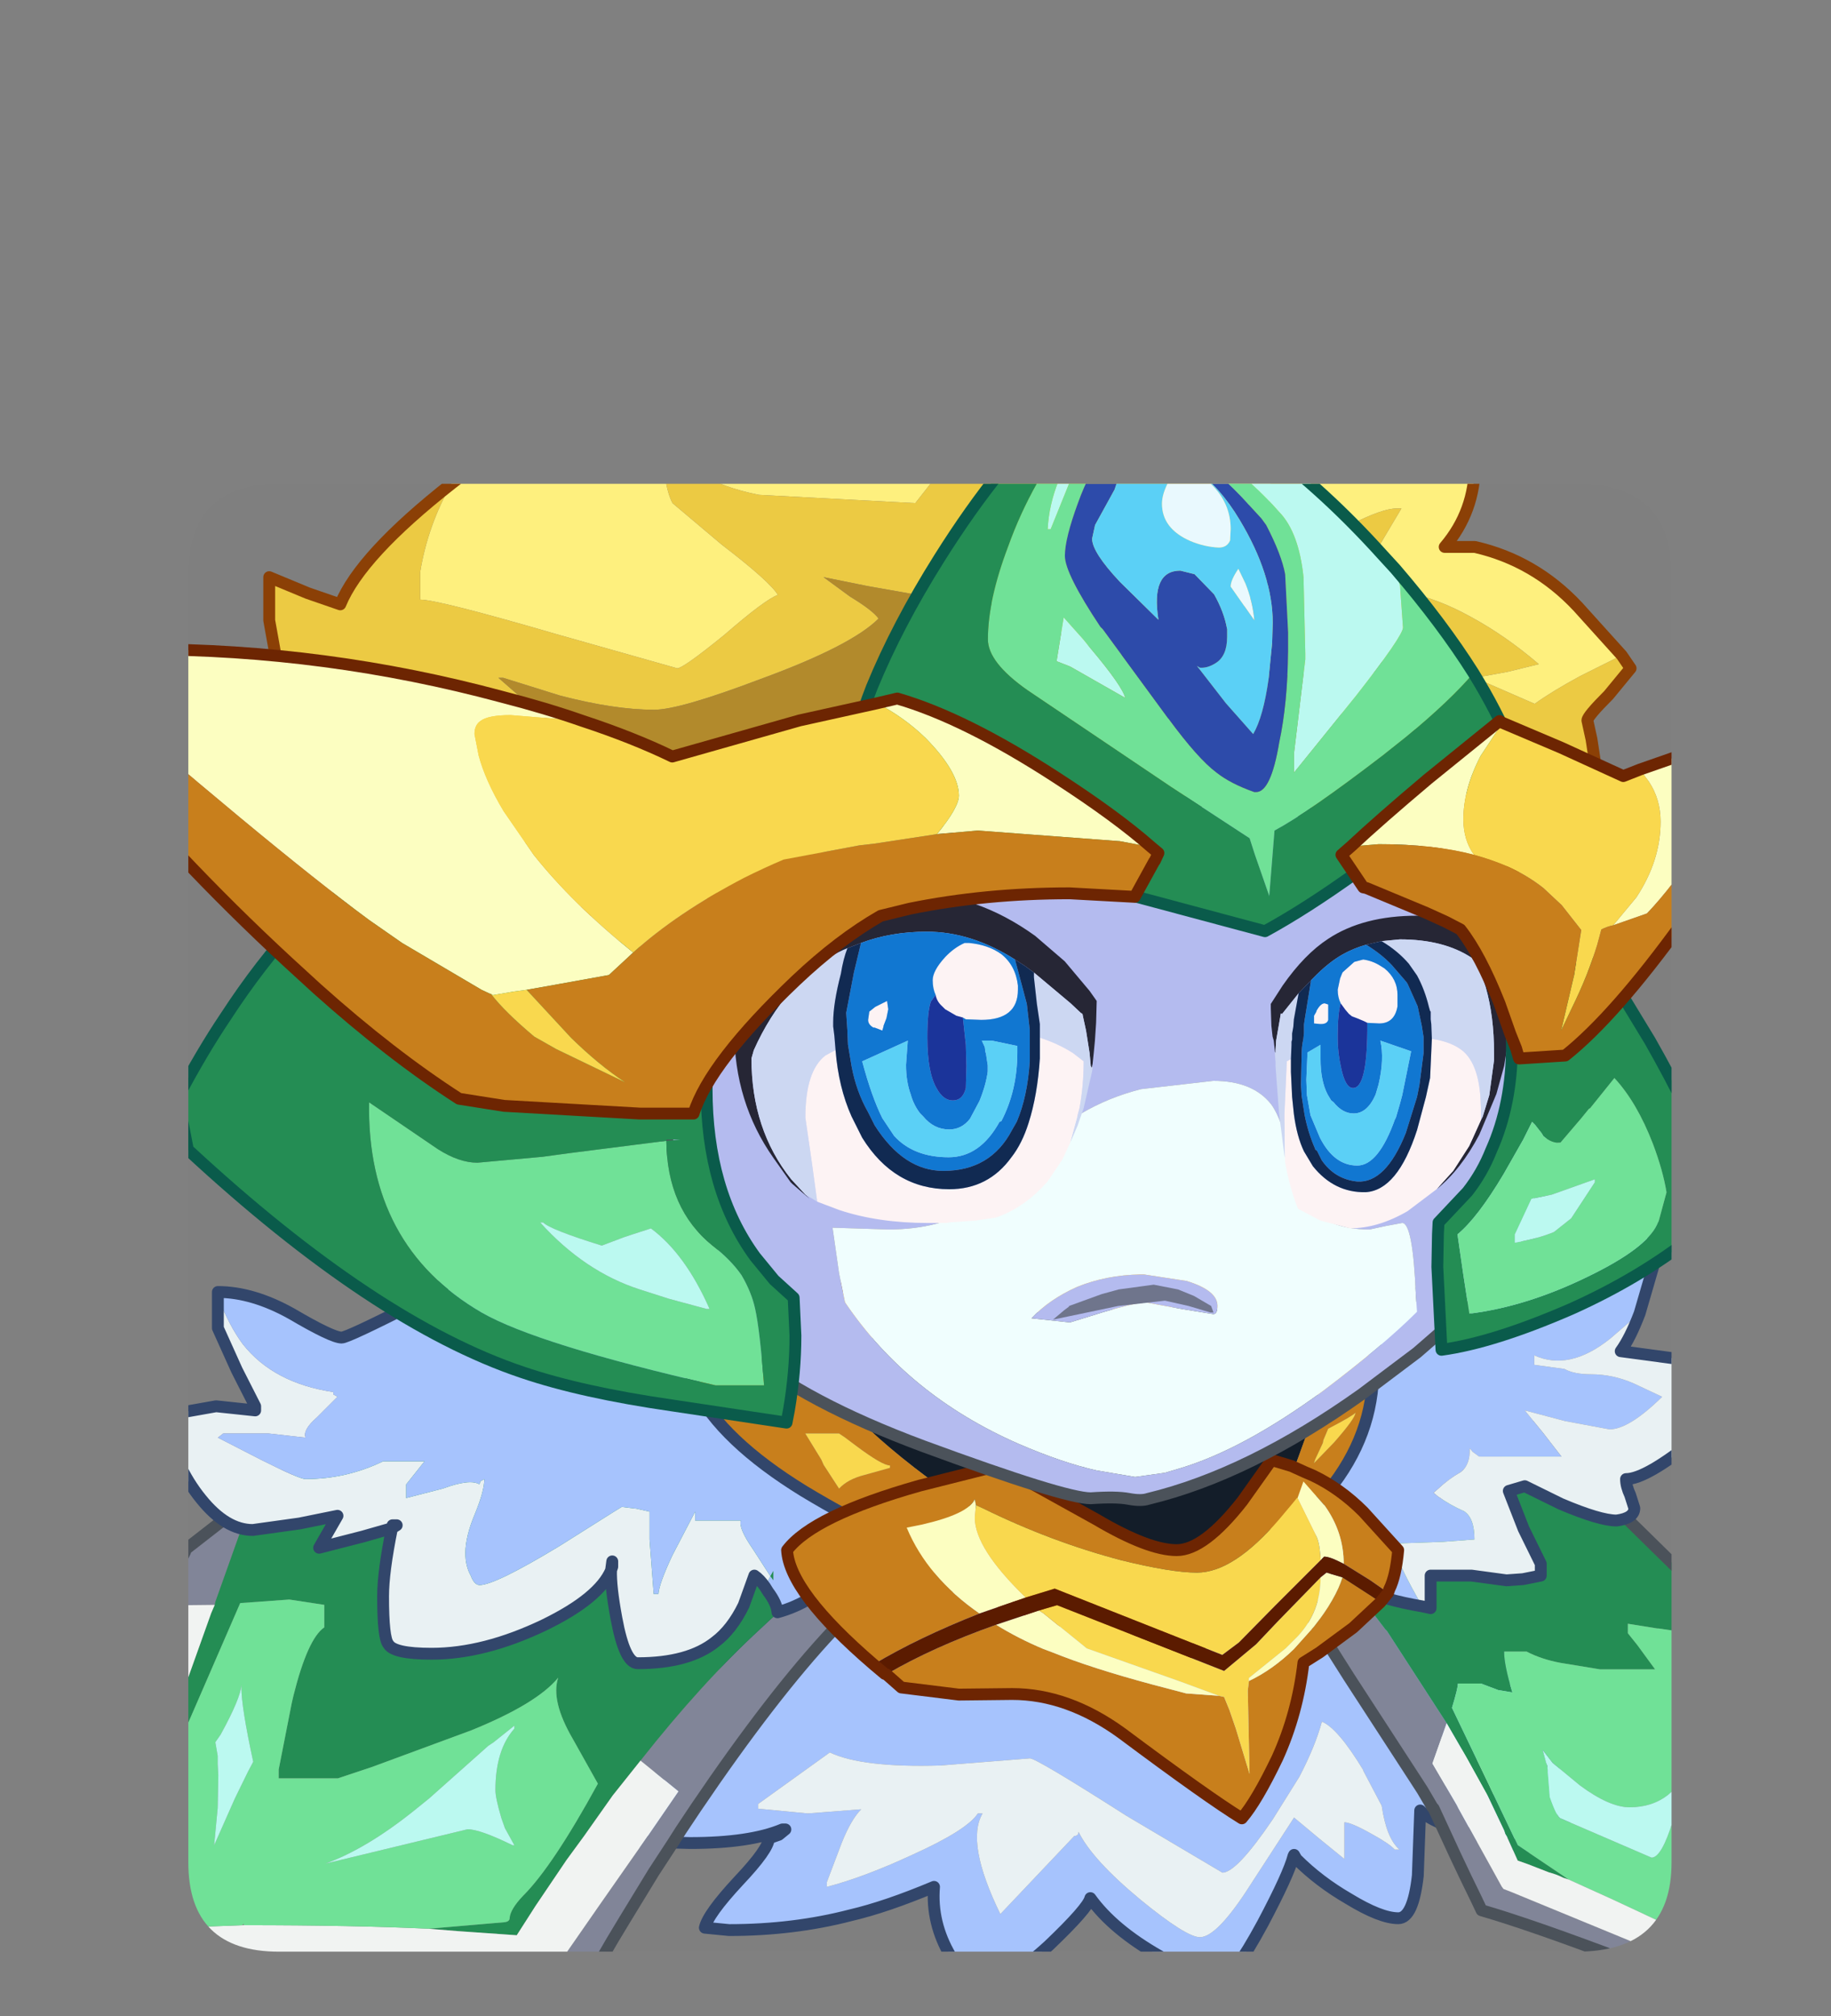 <?xml version="1.0" encoding="UTF-8" standalone="no"?>
<svg xmlns:ffdec="https://www.free-decompiler.com/flash" xmlns:xlink="http://www.w3.org/1999/xlink" ffdec:objectType="frame" height="73.35px" width="66.6px" xmlns="http://www.w3.org/2000/svg">
  <rect width="100%" height="100%" fill="#808080" stroke="none"/>
  <g transform="matrix(1.0, 0.0, 0.0, 1.0, 6.85, 17.6)">
    <clipPath id="clipPath0" transform="matrix(1.0, 0.0, 0.0, 1.0, 0.0, 0.0)">
      <path d="M50.5 0.0 Q53.95 0.0 53.95 3.3 L53.95 50.15 Q53.95 53.4 50.5 53.4 L3.3 53.4 Q0.0 53.4 0.0 50.15 L0.0 3.3 Q0.0 0.0 3.3 0.0 L50.5 0.0" fill="#000000" fill-rule="evenodd" stroke="none"/>
    </clipPath>
    <g clip-path="url(#clipPath0)">
      <use ffdec:characterId="11" height="144.3" transform="matrix(0.508, 0.0, 0.0, 0.508, -6.862, -17.593)" width="131.05" xlink:href="#sprite0"/>
    </g>
    <use ffdec:characterId="12" height="53.4" transform="matrix(1.0, 0.0, 0.0, 1.0, 0.0, 0.0)" width="53.95" xlink:href="#shape10"/>
  </g>
  <defs>
    <g id="sprite0" transform="matrix(1.0, 0.0, 0.0, 1.0, -84.3, -71.25)">
      <use ffdec:characterId="2" height="40.55" transform="matrix(0.848, 0.0, 0.0, 0.848, 128.602, 179.434)" width="80.8" xlink:href="#shape1"/>
      <use ffdec:characterId="3" height="52.05" transform="matrix(0.848, 0.0, 0.0, 0.848, 84.308, 171.409)" width="73.05" xlink:href="#shape2"/>
      <use ffdec:characterId="4" height="48.9" transform="matrix(0.848, 0.0, 0.0, 0.848, 177.815, 172.973)" width="44.25" xlink:href="#shape3"/>
      <use ffdec:characterId="5" height="38.0" transform="matrix(0.848, 0.0, 0.0, 0.848, 95.556, 158.543)" width="134.75" xlink:href="#shape4"/>
      <use ffdec:characterId="6" height="31.25" transform="matrix(0.848, 0.0, 0.0, 0.848, 140.255, 175.376)" width="52.6" xlink:href="#shape5"/>
      <use ffdec:characterId="7" height="80.6" transform="matrix(0.848, 0.0, 0.0, 0.848, 103.176, 71.226)" width="115.95" xlink:href="#shape6"/>
      <use ffdec:characterId="8" height="60.2" transform="matrix(0.848, 0.0, 0.0, 0.848, 128.883, 128.032)" width="79.6" xlink:href="#shape7"/>
      <use ffdec:characterId="9" height="28.3" transform="matrix(0.848, 0.0, 0.0, 0.848, 136.9, 135.2)" width="65.75" xlink:href="#shape8"/>
      <use ffdec:characterId="10" height="89.85" transform="matrix(0.848, 0.0, 0.0, 0.848, 85.225, 97.345)" width="149.45" xlink:href="#shape9"/>
    </g>
    <g id="shape1" transform="matrix(1.0, 0.0, 0.0, 1.0, 40.4, 20.25)">
      <path d="M2.5 -19.5 L18.25 -18.95 Q22.7 -18.55 26.25 -17.55 L27.05 -16.95 Q29.5 -14.8 30.6 -13.3 35.3 -6.55 37.75 -1.1 38.55 0.65 39.6 6.65 L39.9 8.1 37.75 8.2 Q35.5 8.2 31.95 7.15 28.3 6.1 27.3 5.05 L27.1 10.55 Q26.7 14.15 25.45 14.15 23.95 14.15 21.25 12.5 18.75 11.05 16.85 9.15 L16.65 8.8 16.6 8.9 Q16.2 10.45 14.0 14.6 11.4 19.4 10.45 19.4 8.8 19.4 5.3 17.35 1.35 15.1 -0.55 12.45 -0.75 13.3 -4.05 16.45 -7.7 19.8 -9.65 19.8 -10.9 19.8 -12.35 17.35 -14.0 14.55 -13.75 11.5 -17.8 13.2 -20.8 13.9 -25.6 15.15 -31.05 15.15 L-33.1 14.95 Q-32.85 13.8 -30.25 11.0 -27.7 8.3 -27.7 7.4 L-26.85 7.1 -26.3 6.65 -26.55 6.65 Q-29.3 7.8 -34.35 7.8 L-39.9 7.65 Q-33.75 -4.15 -28.5 -10.45 -21.6 -18.7 -15.4 -18.7 L-6.45 -19.5 Q1.5 -20.0 2.45 -19.55 L2.15 -19.5 2.5 -19.5 M30.25 -0.5 L27.1 -2.45 26.15 -0.15 25.8 0.6 26.15 0.8 27.65 1.9 30.6 3.7 35.25 3.7 35.25 3.0 31.6 0.4 30.25 -0.5 M22.5 1.65 Q20.35 -1.9 19.0 -2.45 18.45 -0.4 17.1 2.2 L14.85 5.8 Q11.8 10.3 10.6 10.3 L2.5 5.5 Q-5.1 0.65 -5.65 0.65 L-13.2 1.25 Q-19.8 1.45 -22.55 0.15 L-28.6 4.5 -28.6 4.9 -24.4 5.3 -19.9 4.95 Q-20.75 5.8 -21.55 7.8 L-22.8 11.1 -22.8 11.5 Q-19.7 10.7 -15.6 8.8 -10.95 6.7 -10.05 5.3 L-9.65 5.3 Q-11.1 7.75 -8.15 13.8 L-1.9 7.2 Q-1.55 7.2 -1.55 6.85 -0.4 9.2 3.7 12.6 7.55 15.75 8.7 15.75 10.15 15.75 12.95 11.35 L16.65 5.65 18.75 7.4 20.9 9.15 20.9 6.05 Q21.45 6.05 23.15 7.0 24.7 7.85 25.15 8.35 L25.55 8.35 Q24.45 7.4 24.05 4.65 L22.5 1.7 22.5 1.65" fill="#a7c4fe" fill-rule="evenodd" stroke="none"/>
      <path d="M30.25 -0.5 L31.6 0.4 35.25 3.0 35.25 3.7 30.6 3.7 27.65 1.9 26.15 0.8 25.8 0.6 26.15 -0.15 27.1 -2.45 30.25 -0.5 M22.5 1.65 L22.5 1.7 24.05 4.65 Q24.45 7.4 25.55 8.35 L25.15 8.35 Q24.7 7.85 23.15 7.0 21.45 6.05 20.9 6.05 L20.9 9.15 18.75 7.4 16.65 5.65 12.95 11.35 Q10.15 15.75 8.7 15.75 7.55 15.75 3.7 12.6 -0.4 9.2 -1.55 6.85 -1.55 7.2 -1.9 7.2 L-8.15 13.8 Q-11.1 7.75 -9.65 5.3 L-10.05 5.3 Q-10.95 6.7 -15.6 8.8 -19.7 10.7 -22.8 11.5 L-22.8 11.1 -21.55 7.8 Q-20.75 5.8 -19.9 4.95 L-24.4 5.3 -28.6 4.9 -28.6 4.5 -22.55 0.15 Q-19.8 1.45 -13.2 1.25 L-5.65 0.65 Q-5.1 0.65 2.5 5.5 L10.6 10.3 Q11.8 10.3 14.85 5.8 L17.1 2.2 Q18.45 -0.4 19.0 -2.45 20.35 -1.9 22.5 1.65" fill="#eaf2f4" fill-rule="evenodd" stroke="none"/>
      <path d="M2.5 -19.5 L2.15 -19.5 2.45 -19.55 Q1.5 -20.0 -6.45 -19.5 L-15.4 -18.7 Q-21.6 -18.7 -28.5 -10.45 -33.75 -4.15 -39.9 7.65 L-34.35 7.8 Q-29.3 7.8 -26.55 6.65 L-26.3 6.65 -26.85 7.1 -27.7 7.4 Q-27.7 8.3 -30.25 11.0 -32.85 13.8 -33.1 14.95 L-31.05 15.15 Q-25.6 15.15 -20.8 13.9 -17.8 13.2 -13.75 11.5 -14.0 14.55 -12.35 17.35 -10.9 19.8 -9.65 19.8 -7.7 19.8 -4.05 16.45 -0.75 13.3 -0.55 12.45 1.35 15.1 5.3 17.35 8.8 19.4 10.45 19.4 11.4 19.4 14.0 14.6 16.2 10.45 16.6 8.9 L16.65 8.8 16.85 9.15 Q18.75 11.05 21.25 12.5 23.95 14.15 25.45 14.15 26.7 14.15 27.1 10.55 L27.3 5.05 Q28.3 6.1 31.95 7.15 35.5 8.2 37.75 8.2 L39.9 8.1 39.6 6.65 Q38.55 0.65 37.75 -1.1 35.3 -6.55 30.6 -13.3 29.5 -14.8 27.05 -16.95 L26.25 -17.55 Q22.7 -18.55 18.25 -18.95 L2.5 -19.5 2.45 -19.55 2.5 -19.7 2.5 -19.5 M16.6 8.9 L16.85 9.15" fill="none" stroke="#32466b" stroke-linecap="round" stroke-linejoin="round" stroke-width="1.0"/>
    </g>
    <g id="shape2" transform="matrix(1.0, 0.0, 0.0, 1.0, 36.5, 26.0)">
      <path d="M-15.15 -17.7 L-18.3 -8.85 -18.35 -8.6 -22.9 -8.55 -22.25 -10.15 -20.85 -13.1 -20.8 -13.3 -15.15 -17.7 M17.6 4.55 Q22.8 -2.05 27.75 -6.6 30.75 -9.45 33.65 -11.5 L36.05 -8.7 33.8 -6.4 Q28.7 -0.95 22.3 8.5 L21.0 10.45 20.3 11.55 18.7 14.0 16.2 18.1 Q14.15 21.45 12.65 24.35 L8.85 24.25 4.6 24.15 -5.25 24.1 -34.85 25.3 -36.0 25.55 -35.7 24.95 Q-29.2 23.4 -20.6 23.0 -13.65 22.75 -4.3 23.1 L5.7 22.75 7.95 23.0 10.15 22.5 13.55 17.6 14.0 16.95 17.95 11.3 20.8 7.15 17.6 4.55" fill="#828699" fill-rule="evenodd" stroke="none"/>
      <path d="M-15.15 -17.7 Q-8.75 -22.45 -2.15 -25.5 L-1.85 -25.5 Q16.4 -25.5 24.5 -20.1 28.05 -17.8 32.4 -12.9 L33.65 -11.5 Q30.75 -9.45 27.75 -6.6 22.8 -2.05 17.6 4.55 L15.25 7.5 12.85 10.9 11.35 12.95 8.75 16.8 7.15 19.3 2.15 18.95 -0.3 18.75 6.1 18.2 Q6.55 18.15 6.55 17.85 6.6 17.1 7.7 15.95 10.2 13.45 14.0 6.5 L11.9 2.75 Q10.0 -0.5 10.65 -2.45 8.85 -0.25 3.3 2.0 L-5.1 5.1 -7.95 6.05 -12.95 6.05 -12.95 5.3 -11.85 -0.3 -11.7 -0.95 Q-10.5 -5.75 -9.1 -6.7 L-9.1 -8.6 -12.05 -9.05 -16.2 -8.75 -28.2 18.9 -28.25 18.9 -23.9 6.75 -22.7 3.45 -18.65 -7.9 -18.35 -8.6 -18.3 -8.85 -15.15 -17.7" fill="#248e54" fill-rule="evenodd" stroke="none"/>
      <path d="M-18.35 -8.6 L-18.65 -7.9 -22.7 3.45 -23.9 6.75 -28.25 18.9 -28.2 18.9 -25.0 18.45 -19.95 18.6 -15.9 18.45 Q-6.6 18.45 -0.3 18.75 L2.15 18.95 7.15 19.3 8.75 16.8 11.35 12.95 12.85 10.9 15.25 7.5 17.6 4.55 20.8 7.15 17.95 11.3 14.0 16.95 13.55 17.6 10.15 22.5 7.95 23.0 5.7 22.75 -4.3 23.1 Q-13.65 22.75 -20.6 23.0 -29.2 23.4 -35.7 24.95 -32.35 17.6 -29.65 9.55 -26.2 -0.55 -23.3 -7.6 L-22.9 -8.55 -18.35 -8.6" fill="#f2f4f3" fill-rule="evenodd" stroke="none"/>
      <path d="M-28.2 18.9 L-16.2 -8.75 -12.05 -9.05 -9.1 -8.6 -9.1 -6.7 Q-10.5 -5.75 -11.7 -0.95 L-11.85 -0.3 -12.95 5.3 -12.95 6.05 -7.95 6.05 -5.1 5.1 3.3 2.0 Q8.85 -0.25 10.65 -2.45 10.0 -0.5 11.9 2.75 L14.0 6.5 Q10.2 13.45 7.7 15.95 6.6 17.1 6.55 17.85 6.55 18.15 6.1 18.2 L-0.3 18.75 Q-6.6 18.45 -15.9 18.45 L-15.9 18.3 Q-15.95 18.45 -16.1 18.45 L-15.9 18.45 -19.95 18.6 -25.0 18.45 -28.2 18.9 M6.95 1.6 L5.2 3.0 4.75 3.3 -0.25 7.75 -1.55 8.8 Q-5.55 12.0 -9.0 13.25 L3.0 10.35 Q4.05 10.35 6.8 11.7 L6.95 11.7 6.15 10.25 5.85 9.4 Q5.35 7.7 5.35 7.05 5.35 3.65 6.95 1.85 L6.95 1.6 M-16.1 -1.85 Q-16.15 -0.75 -17.85 2.35 L-18.3 3.0 -18.1 4.15 -18.1 4.85 -18.05 5.8 -18.1 8.55 -18.4 11.7 -16.65 7.75 -15.55 5.5 -15.1 4.65 Q-16.1 0.05 -16.1 -1.65 L-16.1 -1.85" fill="#70e298" fill-rule="evenodd" stroke="none"/>
      <path d="M6.95 1.6 L6.95 1.85 Q5.35 3.65 5.35 7.05 5.35 7.7 5.85 9.4 L6.15 10.25 6.95 11.7 6.8 11.7 Q4.05 10.35 3.0 10.35 L-9.0 13.25 Q-5.55 12.0 -1.55 8.8 L-0.25 7.75 4.75 3.3 5.2 3.0 6.95 1.6 M-16.1 -1.85 L-16.1 -1.65 Q-16.1 0.05 -15.1 4.65 L-15.55 5.5 -16.65 7.75 -18.4 11.7 -18.1 8.55 -18.05 5.8 -18.1 4.85 -18.1 4.15 -18.3 3.0 -17.85 2.35 Q-16.15 -0.75 -16.1 -1.85" fill="#bcfaf1" fill-rule="evenodd" stroke="none"/>
      <path d="M33.65 -11.5 L32.4 -12.9 Q28.05 -17.8 24.5 -20.1 16.4 -25.5 -1.85 -25.5 L-2.15 -25.5 Q-8.75 -22.45 -15.15 -17.7 L-20.8 -13.3 -20.85 -13.1 -22.25 -10.15 -22.9 -8.55 -23.3 -7.6 Q-26.2 -0.55 -29.65 9.55 -32.35 17.6 -35.7 24.95 L-36.0 25.55 -34.85 25.3 -5.25 24.1 4.6 24.15 8.85 24.25 12.65 24.35 Q14.15 21.45 16.2 18.1 L18.7 14.0 20.3 11.55 21.0 10.45 22.3 8.5 Q28.7 -0.95 33.8 -6.4 L36.05 -8.7 33.65 -11.5 Z" fill="none" stroke="#4b525a" stroke-linecap="round" stroke-linejoin="round" stroke-width="1.0"/>
    </g>
    <g id="shape3" transform="matrix(1.0, 0.0, 0.0, 1.0, 22.1, 24.45)">
      <path d="M-18.75 -11.25 L-15.4 -6.85 -15.25 -6.7 -10.2 1.1 -11.4 4.5 -9.35 8.0 -9.2 8.3 -6.1 13.9 -5.55 14.9 -5.4 15.1 -4.75 15.35 4.6 19.2 Q9.35 21.15 11.3 22.25 L14.5 17.4 Q17.05 13.2 19.2 8.3 17.2 14.25 15.1 18.25 L12.25 23.95 10.6 23.25 4.95 21.15 Q-3.1 18.1 -7.25 16.9 L-7.7 15.95 -8.6 14.1 -9.5 12.2 -11.3 8.3 -11.4 8.2 -12.25 6.75 -12.8 5.9 -18.45 -2.8 -20.95 -6.75 -21.6 -7.9 -18.75 -11.25" fill="#828699" fill-rule="evenodd" stroke="none"/>
      <path d="M17.15 -3.85 L15.55 -4.95 14.0 -6.05 13.15 -6.7 10.45 -6.5 7.7 -6.9 7.6 -6.9 5.1 -7.3 5.1 -6.5 5.9 -5.5 7.4 -3.45 2.75 -3.45 -0.6 -4.0 Q-2.2 -4.3 -3.45 -4.95 L-5.35 -4.95 Q-5.35 -3.8 -4.65 -1.5 L-5.85 -1.7 -7.3 -2.25 -9.25 -2.25 Q-9.25 -1.85 -9.75 -0.2 L-6.75 6.05 -6.3 7.0 -4.2 11.4 0.1 14.3 -0.35 14.15 Q-0.95 13.85 -1.55 13.7 L-3.35 13.0 -4.2 12.7 -5.1 10.7 -5.25 10.45 -5.35 10.15 -6.75 7.2 -8.55 3.95 -10.2 1.1 -15.25 -6.7 -15.4 -6.85 -18.75 -11.25 Q-15.5 -14.6 -10.0 -18.85 L-2.9 -23.95 11.15 -10.15 11.55 -9.75 11.7 -9.6 14.55 -6.8 14.8 -6.6 17.15 -4.4 17.15 -3.85" fill="#248e54" fill-rule="evenodd" stroke="none"/>
      <path d="M0.1 14.3 L-4.2 11.4 -6.3 7.0 -6.75 6.05 -9.75 -0.2 Q-9.25 -1.85 -9.25 -2.25 L-7.3 -2.25 -5.85 -1.7 -4.65 -1.5 Q-5.35 -3.8 -5.35 -4.95 L-3.45 -4.95 Q-2.2 -4.3 -0.6 -4.0 L2.75 -3.45 7.4 -3.45 5.9 -5.5 5.1 -6.5 5.1 -7.3 7.6 -6.9 7.7 -6.9 10.45 -6.5 13.15 -6.7 14.0 -6.05 15.55 -4.95 17.15 -3.85 Q16.75 -0.45 14.2 6.0 11.1 13.75 7.8 17.85 L3.85 16.0 0.1 14.3 M12.4 -1.8 L12.35 -0.85 11.7 1.2 10.65 3.0 Q11.3 2.5 12.55 0.5 L14.05 -1.85 14.4 -2.25 14.4 -2.45 12.4 -2.1 12.4 -1.8 M-2.1 3.35 L-1.8 4.45 -1.7 4.7 -1.5 7.2 -1.5 7.3 Q-0.9 9.05 -0.55 9.15 L7.1 12.45 Q7.95 12.45 8.9 9.35 L9.75 5.65 9.75 5.55 Q9.5 6.3 8.55 7.1 L8.5 7.15 Q7.15 8.2 5.25 8.2 3.55 8.2 1.05 6.35 L-1.25 4.45 -2.1 3.35" fill="#70e298" fill-rule="evenodd" stroke="none"/>
      <path d="M12.4 -1.8 L12.4 -2.1 14.4 -2.45 14.4 -2.25 14.05 -1.85 12.55 0.5 Q11.3 2.5 10.65 3.0 L11.7 1.2 12.35 -0.85 12.4 -1.8 M-2.1 3.35 L-1.25 4.45 1.05 6.35 Q3.55 8.2 5.25 8.2 7.15 8.2 8.5 7.15 L8.55 7.1 Q9.5 6.3 9.75 5.55 L9.75 5.65 8.9 9.35 Q7.95 12.45 7.1 12.45 L-0.55 9.15 Q-0.9 9.05 -1.5 7.3 L-1.5 7.2 -1.7 4.7 -1.8 4.45 -2.1 3.35" fill="#bcfaf1" fill-rule="evenodd" stroke="none"/>
      <path d="M17.15 -3.85 L17.15 -4.4 20.25 -1.4 20.65 -1.05 21.65 -0.15 20.0 5.6 19.2 8.3 Q17.05 13.2 14.5 17.4 L11.3 22.25 Q9.35 21.15 4.6 19.2 L-4.75 15.35 -5.4 15.1 -5.55 14.9 -6.1 13.9 -9.2 8.3 -9.35 8.0 -11.4 4.5 -10.2 1.1 -8.55 3.95 -6.75 7.2 -5.35 10.15 -5.25 10.45 -5.1 10.7 -4.2 12.7 -3.35 13.0 -1.55 13.7 Q-0.95 13.85 -0.35 14.15 L0.1 14.3 3.85 16.0 7.8 17.85 Q11.1 13.75 14.2 6.0 16.75 -0.45 17.15 -3.85" fill="#f2f4f3" fill-rule="evenodd" stroke="none"/>
      <path d="M17.15 -4.4 L14.8 -6.6 14.55 -6.8 11.7 -9.6 11.55 -9.75 11.15 -10.15 -2.9 -23.95 -10.0 -18.85 Q-15.5 -14.6 -18.75 -11.25 L-21.6 -7.9 -20.95 -6.75 -18.45 -2.8 -12.8 5.9 -12.25 6.75 -11.4 8.2 -11.3 8.3 -9.5 12.2 -8.6 14.1 -7.7 15.95 -7.25 16.9 Q-3.1 18.1 4.95 21.15 L10.6 23.25 12.25 23.95 15.1 18.25 Q17.2 14.25 19.2 8.3 L20.0 5.6 21.65 -0.15 20.65 -1.05 M17.15 -4.4 L20.25 -1.4" fill="none" stroke="#4b525a" stroke-linecap="round" stroke-linejoin="round" stroke-width="1.0"/>
    </g>
    <g id="shape4" transform="matrix(1.0, 0.0, 0.0, 1.0, 67.35, 19.0)">
      <path d="M2.85 -11.0 L18.05 -11.55 Q26.25 -11.55 31.8 -10.3 31.55 -6.65 29.7 -0.75 L29.05 1.05 28.7 2.0 Q26.2 8.9 24.55 11.5 L20.95 14.4 Q16.1 13.35 4.85 7.55 L4.7 7.4 4.05 7.05 0.05 4.5 Q-4.85 1.1 -8.1 -2.1 -11.1 -5.0 -12.75 -7.75 L-6.25 -9.15 2.85 -11.0" fill="#131d29" fill-rule="evenodd" stroke="none"/>
      <path d="M2.85 -11.0 L-6.25 -9.15 -12.75 -7.75 Q-11.1 -5.0 -8.1 -2.1 -4.85 1.1 0.05 4.5 L4.05 7.05 4.7 7.4 4.85 7.55 Q16.1 13.35 20.95 14.4 L24.55 11.5 Q26.2 8.9 28.7 2.0 L29.05 1.05 29.7 -0.75 Q31.55 -6.65 31.8 -10.3 26.25 -11.55 18.05 -11.55 L2.85 -11.0 M28.4 -13.5 L33.75 -12.2 Q36.45 -11.2 40.7 -9.1 38.8 -1.5 34.65 4.85 31.55 9.55 19.55 17.8 -2.9 12.0 -10.7 7.35 L-12.2 6.4 -13.45 5.45 Q-20.45 0.15 -25.0 -7.0 -21.25 -10.3 -12.75 -12.55 -1.6 -15.45 14.15 -15.45 L20.8 -14.85 28.4 -13.5 M31.55 -1.3 L31.15 -0.35 31.1 -0.1 30.45 1.3 30.35 1.6 30.65 1.3 32.05 -0.15 Q33.85 -2.2 33.85 -2.65 33.65 -2.4 31.55 -1.3 M-12.6 -0.9 L-11.25 1.3 -11.05 1.75 -9.75 3.75 Q-9.0 2.95 -7.6 2.6 L-5.45 2.0 -5.45 1.8 Q-6.1 1.8 -8.3 0.15 L-9.3 -0.6 -9.45 -0.7 -9.75 -0.9 -12.6 -0.9" fill="#c97f1c" fill-rule="evenodd" stroke="none"/>
      <path d="M-12.6 -0.9 L-9.75 -0.9 -9.45 -0.7 -9.3 -0.6 -8.3 0.15 Q-6.1 1.8 -5.45 1.8 L-5.45 2.0 -7.6 2.6 Q-9.0 2.95 -9.75 3.75 L-11.05 1.75 -11.25 1.3 -12.6 -0.9 M31.55 -1.3 Q33.65 -2.4 33.85 -2.65 33.85 -2.2 32.05 -0.15 L30.65 1.3 30.35 1.6 30.45 1.3 31.1 -0.1 31.15 -0.35 31.55 -1.3" fill="#fad94e" fill-rule="evenodd" stroke="none"/>
      <path d="M28.4 -13.5 L33.75 -12.2 Q36.45 -11.2 40.7 -9.1 38.8 -1.5 34.65 4.85 31.55 9.55 19.55 17.8 -2.9 12.0 -10.7 7.35 L-12.2 6.4 -13.45 5.45 Q-20.45 0.15 -25.0 -7.0 -21.25 -10.3 -12.75 -12.55 -1.6 -15.45 14.15 -15.45 L20.8 -14.85 28.4 -13.5 Z" fill="none" stroke="#6d2502" stroke-linecap="round" stroke-linejoin="round" stroke-width="1.0"/>
      <path d="M-16.0 12.05 Q-16.45 11.4 -16.9 11.1 L-17.8 13.6 Q-18.8 15.65 -20.2 16.7 -22.45 18.5 -26.75 18.5 -27.85 18.5 -28.55 14.7 -29.05 12.0 -29.0 10.65 L-28.9 10.35 -28.9 9.9 -29.0 10.65 Q-30.0 13.0 -34.6 15.25 -39.7 17.7 -44.15 17.7 -47.35 17.7 -47.8 16.9 -48.25 16.4 -48.25 12.85 -48.25 10.8 -47.5 7.1 L-47.1 6.85 -47.45 6.85 -47.5 7.1 -49.95 7.8 -53.65 8.75 -52.1 6.05 -55.3 6.7 -59.25 7.25 Q-61.5 7.25 -63.6 4.65 -65.85 1.9 -66.85 -2.4 L-62.35 -3.2 -59.05 -2.85 -59.05 -3.2 -60.6 -6.25 -62.2 -9.8 -62.2 -12.45 Q-61.25 -10.0 -60.1 -8.45 -57.5 -5.15 -52.45 -4.4 L-52.45 -4.2 -52.1 -4.0 -53.85 -2.25 Q-55.05 -1.2 -54.8 -0.55 L-57.9 -0.9 -61.75 -0.9 -62.2 -0.55 Q-61.8 -0.35 -58.5 1.35 -55.3 2.95 -54.8 2.95 -51.35 2.95 -48.25 1.45 L-44.75 1.45 -46.3 3.4 -46.3 4.55 -43.2 3.75 Q-40.9 2.9 -40.1 3.4 L-40.05 3.15 -39.7 2.95 Q-39.7 3.95 -40.5 5.9 -41.3 7.8 -41.3 9.2 -41.3 10.3 -40.85 11.1 -40.55 11.9 -40.1 11.9 -38.8 11.9 -33.35 8.6 L-28.75 5.7 -28.1 5.3 -26.85 5.45 -25.75 5.7 -25.75 8.05 -25.4 12.65 -25.0 12.65 Q-24.95 11.8 -23.85 9.45 L-23.75 9.25 -21.9 5.7 -21.9 6.45 -18.05 6.45 Q-18.25 7.1 -17.0 8.9 L-15.55 11.15 -16.0 12.05" fill="#eaf2f4" fill-rule="evenodd" stroke="none"/>
      <path d="M-16.0 12.05 L-15.55 11.15 -17.0 8.9 Q-18.25 7.1 -18.05 6.45 L-21.9 6.45 -21.9 5.7 -23.75 9.25 -23.85 9.45 Q-24.95 11.8 -25.0 12.65 L-25.4 12.65 -25.75 8.05 -25.75 5.7 -26.85 5.45 -28.1 5.3 -28.75 5.7 -33.35 8.6 Q-38.8 11.9 -40.1 11.9 -40.55 11.9 -40.85 11.1 -41.3 10.3 -41.3 9.2 -41.3 7.8 -40.5 5.9 -39.7 3.95 -39.7 2.95 L-40.05 3.15 -40.1 3.4 Q-40.9 2.9 -43.2 3.75 L-46.3 4.55 -46.3 3.4 -44.75 1.45 -48.25 1.45 Q-51.35 2.95 -54.8 2.95 -55.3 2.95 -58.5 1.35 -61.8 -0.35 -62.2 -0.55 L-61.75 -0.9 -57.9 -0.9 -54.8 -0.55 Q-55.05 -1.2 -53.85 -2.25 L-52.1 -4.0 -52.45 -4.2 -52.45 -4.4 Q-57.5 -5.15 -60.1 -8.45 -61.25 -10.0 -62.2 -12.45 L-62.2 -12.85 Q-59.25 -12.85 -55.95 -11.0 -52.55 -9.0 -51.75 -9.0 -51.25 -9.0 -45.45 -11.95 L-45.15 -12.2 Q-42.4 -14.05 -41.45 -14.05 -40.8 -14.05 -35.7 -11.45 -30.4 -8.7 -30.05 -8.65 L-24.4 -7.45 Q-22.75 -6.8 -22.15 -5.6 L-21.9 -4.75 Q-19.65 -0.3 -12.75 3.95 -8.85 6.3 -6.75 7.15 -7.75 9.05 -9.45 10.85 -12.0 13.4 -14.95 14.2 -15.0 13.45 -15.75 12.45 L-16.0 12.05 M-21.9 -4.0 L-21.9 -4.75 -21.9 -4.0 M-15.55 11.15 L-15.3 11.5 -15.3 10.7 -15.55 11.15" fill="#a7c4fe" fill-rule="evenodd" stroke="none"/>
      <path d="M-62.2 -12.45 L-62.2 -9.8 -60.6 -6.25 -59.05 -3.2 -59.05 -2.85 -62.35 -3.2 -66.85 -2.4 Q-65.85 1.9 -63.6 4.65 -61.5 7.25 -59.25 7.25 L-55.3 6.7 -52.1 6.05 -53.65 8.75 -49.95 7.8 -47.5 7.1 -47.45 6.85 -47.1 6.85 -47.5 7.1 Q-48.25 10.8 -48.25 12.85 -48.25 16.4 -47.8 16.9 -47.35 17.7 -44.15 17.7 -39.7 17.7 -34.6 15.25 -30.0 13.0 -29.0 10.65 L-28.9 9.9 -28.9 10.35 -29.0 10.65 Q-29.05 12.0 -28.55 14.7 -27.85 18.5 -26.75 18.5 -22.45 18.5 -20.2 16.7 -18.8 15.65 -17.8 13.6 L-16.9 11.1 Q-16.45 11.4 -16.0 12.05 L-15.75 12.45 Q-15.0 13.45 -14.95 14.2 -12.0 13.4 -9.45 10.85 -7.75 9.05 -6.75 7.15 -8.85 6.3 -12.75 3.95 -19.65 -0.3 -21.9 -4.75 L-21.9 -4.0 M-62.2 -12.45 L-62.2 -12.85 Q-59.25 -12.85 -55.95 -11.0 -52.55 -9.0 -51.75 -9.0 -51.25 -9.0 -45.45 -11.95 L-45.15 -12.2 Q-42.4 -14.05 -41.45 -14.05 -40.8 -14.05 -35.7 -11.45 -30.4 -8.7 -30.05 -8.65 L-24.4 -7.45 Q-22.75 -6.8 -22.15 -5.6 L-21.9 -4.75" fill="none" stroke="#32466b" stroke-linecap="round" stroke-linejoin="round" stroke-width="1.0"/>
      <path d="M39.5 13.7 Q33.05 12.6 31.7 10.05 31.25 9.2 30.9 7.05 L30.55 5.1 Q34.85 0.5 35.3 -5.0 L35.55 -8.85 Q35.75 -10.5 36.5 -11.0 38.8 -12.25 42.7 -15.75 45.2 -17.95 47.3 -17.95 L49.05 -16.85 Q50.65 -15.8 51.25 -15.8 52.15 -15.8 54.0 -16.9 L56.7 -18.5 59.0 -18.5 59.0 -15.0 57.85 -11.05 55.35 -8.9 Q51.9 -6.15 48.95 -7.5 L48.95 -6.7 51.5 -6.35 Q52.3 -5.9 53.75 -5.9 55.55 -5.9 57.3 -5.15 L59.75 -4.0 Q56.95 -1.25 55.3 -1.25 L51.55 -1.95 48.15 -2.85 49.7 -0.95 51.25 1.05 44.3 1.05 43.75 0.65 43.5 0.35 Q43.55 1.75 42.75 2.35 41.7 2.95 40.8 3.8 L40.45 4.1 40.8 4.4 Q41.85 5.15 43.0 5.65 43.9 6.2 43.9 8.05 L41.25 8.25 36.95 8.4 Q37.55 10.35 39.5 13.7" fill="#a7c4fe" fill-rule="evenodd" stroke="none"/>
      <path d="M57.85 -11.05 Q57.05 -8.95 56.25 -7.85 L61.45 -7.15 66.9 -6.15 Q66.95 -4.05 62.6 -0.45 58.4 2.95 56.7 2.95 56.7 3.55 57.05 4.3 L57.4 5.4 Q57.4 6.25 55.9 6.45 54.5 6.45 51.2 5.05 L48.15 3.55 46.8 3.95 48.05 7.15 49.5 10.1 49.5 11.1 48.0 11.4 46.6 11.5 43.65 11.1 40.2 11.1 40.2 13.85 39.5 13.7 Q37.55 10.35 36.95 8.4 L41.25 8.25 43.9 8.05 Q43.9 6.2 43.0 5.65 41.85 5.15 40.8 4.4 L40.45 4.1 40.8 3.8 Q41.7 2.95 42.75 2.35 43.55 1.75 43.5 0.35 L43.75 0.65 44.3 1.05 51.25 1.05 49.7 -0.95 48.15 -2.85 51.55 -1.95 55.3 -1.25 Q56.95 -1.25 59.75 -4.0 L57.3 -5.15 Q55.55 -5.9 53.75 -5.9 52.3 -5.9 51.5 -6.35 L48.95 -6.7 48.95 -7.5 Q51.9 -6.15 55.35 -8.9 L57.85 -11.05" fill="#eaf2f4" fill-rule="evenodd" stroke="none"/>
      <path d="M39.5 13.7 Q33.05 12.6 31.7 10.05 31.25 9.2 30.9 7.05 L30.55 5.1 Q34.85 0.5 35.3 -5.0 L35.55 -8.85 Q35.75 -10.5 36.5 -11.0 38.8 -12.25 42.7 -15.75 45.2 -17.95 47.3 -17.95 L49.05 -16.85 Q50.65 -15.8 51.25 -15.8 52.15 -15.8 54.0 -16.9 L56.7 -18.5 59.0 -18.5 59.0 -15.0 57.85 -11.05 Q57.05 -8.95 56.25 -7.85 L61.45 -7.15 66.9 -6.15 Q66.95 -4.05 62.6 -0.45 58.4 2.95 56.7 2.95 56.7 3.55 57.05 4.3 L57.4 5.4 Q57.4 6.25 55.9 6.45 54.5 6.45 51.2 5.05 L48.15 3.55 46.8 3.95 48.05 7.15 49.5 10.1 49.5 11.1 48.0 11.4 46.6 11.5 43.65 11.1 40.2 11.1 40.2 13.85 39.5 13.7 Z" fill="none" stroke="#32466b" stroke-linecap="round" stroke-linejoin="round" stroke-width="1.0"/>
    </g>
    <g id="shape5" transform="matrix(1.0, 0.0, 0.0, 1.0, 26.3, 15.6)">
      <path d="M-18.5 2.15 Q-25.6 -3.95 -25.8 -7.5 -23.6 -10.4 -14.6 -12.95 L-8.45 -14.5 -7.9 -14.65 0.3 -10.1 Q4.7 -7.5 7.1 -7.5 9.4 -7.5 12.65 -11.65 L15.1 -15.1 15.3 -15.05 16.8 -14.6 17.9 -14.1 18.6 -13.8 Q20.9 -12.7 22.85 -10.75 L25.8 -7.5 Q25.6 -5.3 25.05 -4.2 L24.95 -3.9 23.45 -4.95 21.2 -6.35 Q21.2 -9.0 19.6 -11.25 L17.8 -13.3 17.3 -11.9 17.25 -11.9 16.8 -11.35 15.75 -10.1 Q11.9 -5.6 8.8 -5.6 6.65 -5.6 2.4 -6.65 -3.5 -8.2 -9.3 -11.05 L-9.85 -11.3 -9.95 -11.8 Q-10.5 -10.55 -14.45 -9.65 L-15.7 -9.4 Q-13.95 -5.2 -9.55 -2.15 -14.75 -0.1 -18.5 2.15 M24.3 -3.1 L24.25 -3.05 22.0 -0.95 19.15 1.15 17.8 2.0 Q17.3 6.3 15.6 10.05 13.85 13.7 12.6 15.15 9.75 13.4 2.45 7.95 -2.1 4.65 -6.8 4.65 L-11.3 4.7 -16.15 4.1 -17.4 3.0 -17.35 2.95 Q-13.5 0.7 -8.15 -1.2 -6.3 -0.05 -4.15 0.85 L-3.35 1.15 Q-0.15 2.45 5.05 3.85 L7.9 4.6 10.65 4.8 11.1 4.9 11.55 6.0 12.1 7.6 13.25 11.4 13.1 4.35 13.2 3.55 Q15.2 2.6 17.0 0.85 L18.7 -1.05 Q20.55 -3.4 21.1 -5.2 L23.65 -3.55 24.3 -3.1" fill="#c97f1c" fill-rule="evenodd" stroke="none"/>
      <path d="M-9.85 -11.3 L-9.3 -11.05 Q-3.5 -8.2 2.4 -6.65 6.65 -5.6 8.8 -5.6 11.9 -5.6 15.75 -10.1 L16.8 -11.35 17.25 -11.9 17.3 -11.9 18.95 -8.55 Q19.2 -7.9 19.25 -6.65 L15.4 -2.8 12.35 0.3 10.95 1.35 -3.2 -4.25 -5.65 -3.5 Q-9.95 -7.65 -9.95 -10.25 L-9.85 -11.3 M-4.55 -2.4 L-3.0 -2.85 11.1 2.7 13.8 0.45 15.6 -1.45 19.25 -5.2 Q19.25 -2.3 17.35 -0.25 L16.3 0.8 13.2 3.3 13.2 3.55 13.1 4.35 13.25 11.4 12.1 7.6 11.55 6.0 11.1 4.9 10.65 4.8 7.4 3.6 -0.5 0.8 -1.05 0.35 -4.2 -2.2 -4.55 -2.4" fill="#fad94e" fill-rule="evenodd" stroke="none"/>
      <path d="M-9.55 -2.15 Q-13.95 -5.2 -15.7 -9.4 L-14.45 -9.65 Q-10.5 -10.55 -9.95 -11.8 L-9.85 -11.3 -9.95 -10.25 Q-9.95 -7.65 -5.65 -3.5 L-9.55 -2.15 M17.3 -11.9 L17.8 -13.3 19.6 -11.25 Q21.2 -9.0 21.2 -6.35 20.05 -6.95 19.55 -6.95 L19.25 -6.65 Q19.2 -7.9 18.95 -8.55 L17.3 -11.9 M19.25 -5.2 L19.75 -5.6 21.1 -5.2 Q20.55 -3.4 18.7 -1.05 L17.0 0.85 Q15.2 2.6 13.2 3.55 L13.2 3.3 16.3 0.8 17.35 -0.25 Q19.25 -2.3 19.25 -5.2 M10.65 4.8 L7.9 4.6 5.05 3.85 Q-0.15 2.45 -3.35 1.15 L-4.15 0.85 Q-6.3 -0.05 -8.15 -1.2 L-4.55 -2.4 -4.2 -2.2 -1.05 0.35 -0.5 0.8 7.4 3.6 10.65 4.8" fill="#fdffc2" fill-rule="evenodd" stroke="none"/>
      <path d="M-18.5 2.15 Q-14.75 -0.1 -9.55 -2.15 L-5.65 -3.5 -3.2 -4.25 10.95 1.35 12.35 0.3 15.4 -2.8 19.25 -6.65 19.55 -6.95 Q20.05 -6.95 21.2 -6.35 L23.45 -4.95 24.95 -3.9 24.3 -3.1 23.65 -3.55 21.1 -5.2 19.75 -5.6 19.25 -5.2 15.6 -1.45 13.8 0.45 11.1 2.7 -3.0 -2.85 -4.55 -2.4 -8.15 -1.2 Q-13.5 0.7 -17.35 2.95 L-17.4 3.0 -17.55 2.95 -18.5 2.15" fill="#5b1b00" fill-rule="evenodd" stroke="none"/>
      <path d="M24.95 -3.9 L25.05 -4.2 Q25.6 -5.3 25.8 -7.5 L22.85 -10.75 Q20.9 -12.7 18.6 -13.8 L17.9 -14.1 16.8 -14.6 15.3 -15.05 15.1 -15.1 12.65 -11.65 Q9.4 -7.5 7.1 -7.5 4.7 -7.5 0.3 -10.1 L-7.9 -14.65 -8.45 -14.5 -14.6 -12.95 Q-23.6 -10.4 -25.8 -7.5 -25.6 -3.95 -18.5 2.15 L-17.55 2.95 -17.4 3.0 -16.15 4.1 -11.3 4.7 -6.8 4.65 Q-2.1 4.65 2.45 7.95 9.75 13.4 12.6 15.15 13.85 13.7 15.6 10.05 17.3 6.3 17.8 2.0 L19.15 1.15 22.0 -0.95 24.25 -3.05 24.3 -3.1 24.95 -3.9 Z" fill="none" stroke="#6d2502" stroke-linecap="round" stroke-linejoin="round" stroke-width="1.0"/>
    </g>
    <g id="shape6" transform="matrix(1.0, 0.0, 0.0, 1.0, 0.5, 0.5)">
      <path d="M15.4 40.35 L18.25 38.15 Q27.5 31.5 27.5 27.2 27.5 24.2 26.15 22.7 25.05 21.35 22.05 20.2 26.25 18.7 28.25 18.3 L33.85 17.85 Q37.1 17.85 40.45 20.9 L42.85 22.8 Q42.15 18.6 42.15 16.95 42.15 11.4 45.7 5.6 49.05 0.15 51.9 0.0 L52.05 0.0 51.65 1.35 51.25 3.0 Q51.25 6.8 54.5 9.75 56.55 11.55 61.65 14.4 67.0 17.25 68.95 18.9 72.3 21.8 72.55 25.4 L75.1 19.65 Q76.65 15.3 76.65 13.4 L76.35 11.35 76.0 9.9 76.0 8.95 Q83.9 12.65 89.1 20.75 93.45 27.5 93.45 32.45 93.45 34.45 93.0 35.25 92.2 36.7 91.75 38.55 97.4 37.25 99.6 31.35 100.65 33.15 101.0 34.85 L101.8 38.7 Q101.8 42.7 99.25 45.7 L101.8 45.7 Q106.85 46.85 110.5 50.75 L114.2 54.85 110.7 56.6 Q108.3 57.9 106.85 58.95 L101.8 56.75 104.55 56.25 107.2 55.6 Q104.4 53.2 101.45 51.6 95.75 48.45 91.35 49.75 92.05 48.2 93.4 46.15 L95.6 42.45 95.2 42.45 Q94.0 42.45 91.35 43.8 L88.45 45.15 87.8 44.95 87.9 44.75 Q87.9 43.65 86.5 36.75 L84.85 29.1 85.15 32.15 84.4 42.45 Q81.35 42.15 80.0 40.9 79.1 40.1 78.35 37.85 L77.05 34.55 75.4 32.9 Q71.25 28.75 69.65 28.05 60.2 24.05 58.3 22.95 50.3 18.3 50.65 13.45 49.55 15.1 48.85 17.8 47.95 20.7 47.95 23.25 47.95 28.6 49.3 31.15 51.8 35.6 59.2 36.65 L59.05 37.0 58.85 37.35 Q58.3 37.3 56.75 39.2 L54.55 42.0 41.35 41.3 Q35.3 40.1 33.25 36.45 33.2 40.35 34.05 42.0 L38.2 45.5 Q42.25 48.6 42.95 49.75 41.85 50.15 38.4 53.15 34.95 55.95 34.45 55.95 L24.2 53.05 Q14.25 50.15 12.75 50.15 L12.75 47.8 Q13.4 43.85 15.4 40.35" fill="#fff17e" fill-rule="evenodd" stroke="none"/>
      <path d="M15.4 40.35 Q13.4 43.85 12.75 47.8 L12.75 50.15 Q14.25 50.15 24.2 53.05 L34.45 55.95 Q34.95 55.95 38.4 53.15 41.85 50.15 42.95 49.75 42.25 48.6 38.2 45.5 L34.05 42.0 Q33.2 40.35 33.25 36.45 35.3 40.1 41.35 41.3 L54.55 42.0 56.75 39.2 Q58.3 37.3 58.85 37.35 L59.05 37.0 59.2 36.65 Q51.8 35.6 49.3 31.15 47.95 28.6 47.95 23.25 47.95 20.7 48.85 17.8 49.55 15.1 50.65 13.45 50.3 18.3 58.3 22.95 60.2 24.05 69.65 28.05 71.25 28.75 75.4 32.9 L77.05 34.55 78.35 37.85 Q79.1 40.1 80.0 40.9 81.35 42.15 84.4 42.45 L85.15 32.15 84.85 29.1 86.5 36.75 Q87.9 43.65 87.9 44.75 L87.8 44.95 88.45 45.15 91.35 43.8 Q94.0 42.45 95.2 42.45 L95.6 42.45 93.4 46.15 Q92.05 48.2 91.35 49.75 95.75 48.45 101.45 51.6 104.4 53.2 107.2 55.6 L104.55 56.25 101.8 56.75 106.85 58.95 Q108.3 57.9 110.7 56.6 L114.2 54.85 114.95 55.95 113.1 58.2 Q111.3 60.0 111.3 60.35 L111.65 61.95 112.0 64.25 111.7 65.8 111.4 66.25 109.95 66.4 101.1 62.75 Q92.9 59.25 88.6 59.85 L88.6 59.45 Q89.6 57.9 91.75 57.0 92.9 56.45 95.2 55.6 L94.05 55.4 92.7 55.2 88.25 56.15 82.45 57.1 82.45 56.75 Q82.75 56.55 83.35 53.05 84.05 49.3 84.4 48.6 L83.95 48.6 80.2 53.5 Q78.4 55.2 75.45 55.2 71.8 55.2 68.45 53.7 61.7 50.7 57.45 49.0 57.2 49.1 57.1 49.2 56.3 49.75 54.75 49.75 L50.5 49.0 46.8 48.25 49.05 49.9 Q50.95 51.05 51.45 51.75 49.15 54.05 41.5 56.85 34.65 59.45 32.5 59.45 29.15 59.45 24.55 58.25 L19.75 56.75 19.35 56.75 27.7 64.05 32.15 68.1 Q25.65 69.15 15.65 72.5 10.85 69.7 8.45 67.75 2.85 63.15 1.3 58.5 0.9 57.4 0.8 56.35 L0.0 51.9 0.0 48.25 3.25 49.6 6.0 50.55 Q7.7 46.4 15.4 40.35" fill="#edcb43" fill-rule="evenodd" stroke="none"/>
      <path d="M111.4 66.25 L111.25 66.7 Q109.95 68.45 108.85 69.25 107.4 70.35 104.7 70.5 L104.7 71.85 105.0 72.45 105.05 73.0 104.5 74.15 101.35 72.65 98.4 71.45 94.95 72.15 90.55 72.8 85.3 72.85 81.75 73.0 69.65 72.65 68.15 72.65 66.25 72.85 54.4 73.55 Q46.55 73.35 44.8 74.2 L40.25 78.2 37.2 74.95 Q36.05 73.8 35.15 73.8 22.1 78.0 16.05 79.6 L13.75 79.6 13.75 78.6 15.15 75.6 Q16.15 73.55 16.8 73.2 L15.65 72.5 Q25.65 69.15 32.15 68.1 L27.7 64.05 19.35 56.75 19.75 56.75 24.55 58.25 Q29.15 59.45 32.5 59.45 34.65 59.45 41.5 56.85 49.15 54.05 51.45 51.75 50.95 51.05 49.05 49.9 L46.8 48.25 50.5 49.0 54.75 49.75 Q56.3 49.75 57.1 49.2 57.2 49.1 57.45 49.0 61.7 50.7 68.45 53.7 71.8 55.2 75.45 55.2 78.4 55.2 80.2 53.5 L83.95 48.6 84.4 48.6 Q84.05 49.3 83.35 53.05 82.75 56.55 82.45 56.75 L82.45 57.1 88.25 56.15 92.7 55.2 94.05 55.4 95.2 55.6 Q92.9 56.45 91.75 57.0 89.6 57.9 88.6 59.45 L88.6 59.85 Q92.9 59.25 101.1 62.75 L109.95 66.4 111.4 66.25" fill="#b38b2c" fill-rule="evenodd" stroke="none"/>
      <path d="M114.2 54.85 L110.5 50.75 Q106.85 46.85 101.8 45.7 L99.25 45.7 Q101.8 42.7 101.8 38.7 L101.0 34.85 Q100.65 33.15 99.6 31.35 97.4 37.25 91.75 38.55 92.2 36.7 93.0 35.25 93.45 34.45 93.45 32.45 93.45 27.5 89.1 20.75 83.9 12.65 76.0 8.95 L76.0 9.9 76.35 11.35 76.65 13.4 Q76.65 15.3 75.1 19.65 L72.55 25.4 Q72.3 21.8 68.95 18.9 67.0 17.25 61.65 14.4 56.55 11.55 54.5 9.75 51.25 6.8 51.25 3.0 L51.65 1.35 52.05 0.0 51.9 0.0 Q49.05 0.15 45.7 5.6 42.15 11.4 42.15 16.95 42.15 18.6 42.85 22.8 L40.45 20.9 Q37.1 17.85 33.85 17.85 L28.25 18.3 Q26.25 18.7 22.05 20.2 25.05 21.35 26.15 22.7 27.5 24.2 27.5 27.2 27.5 31.5 18.25 38.15 L15.4 40.35 Q7.7 46.4 6.0 50.55 L3.25 49.6 0.0 48.25 0.0 51.9 0.8 56.35 Q0.9 57.4 1.3 58.5 2.85 63.15 8.45 67.75 10.85 69.7 15.65 72.5 L16.8 73.2 Q16.15 73.55 15.15 75.6 L13.75 78.6 13.75 79.6 16.05 79.6 Q22.1 78.0 35.15 73.8 36.05 73.8 37.2 74.95 L40.25 78.2 44.8 74.2 Q46.55 73.35 54.4 73.55 L66.25 72.85 68.15 72.65 69.65 72.65 81.75 73.0 85.3 72.85 90.55 72.8 94.95 72.15 98.4 71.45 101.35 72.65 104.5 74.15 105.05 73.0 105.0 72.45 104.7 71.85 104.7 70.5 Q107.4 70.35 108.85 69.25 109.95 68.45 111.25 66.7 L111.4 66.25 111.7 65.8 112.0 64.25 111.65 61.95 111.3 60.35 Q111.3 60.0 113.1 58.2 L114.95 55.95 114.2 54.85 Z" fill="none" stroke="#8c4006" stroke-linecap="round" stroke-linejoin="round" stroke-width="1.0"/>
    </g>
    <g id="shape7" transform="matrix(1.0, 0.0, 0.0, 1.0, 23.2, -3.4)">
      <path d="M54.95 17.7 Q55.9 19.5 55.9 25.55 55.9 31.3 54.2 38.15 L52.7 43.0 43.9 50.65 39.25 54.15 Q29.7 60.95 21.2 63.0 20.6 63.2 19.55 63.0 18.5 62.8 16.35 62.95 14.15 62.95 2.2 58.55 -7.85 54.8 -12.8 50.6 -13.75 46.45 -17.4 37.65 -22.7 25.1 -22.7 22.2 -22.7 21.0 -20.55 19.3 -16.3 15.95 -14.2 13.75 -11.6 11.2 -8.2 9.7 -5.55 8.5 -0.45 7.2 3.95 6.05 14.6 4.9 L28.05 3.9 Q31.8 3.9 41.8 7.2 46.95 9.55 49.15 11.6 L54.95 17.7 M11.35 47.75 Q12.85 46.15 15.2 45.1 17.65 44.1 20.55 44.05 L20.85 44.05 24.45 44.6 Q27.05 45.4 27.05 46.7 27.05 47.4 26.7 47.4 L23.95 46.95 20.95 46.4 20.7 46.45 Q19.85 46.5 17.35 47.25 L14.6 48.1 11.35 47.75 M43.9 47.2 L43.8 45.75 Q43.55 39.7 42.65 39.7 L41.3 39.95 39.9 40.25 Q36.4 40.25 34.85 38.3 33.85 37.15 33.2 34.0 32.45 30.85 31.6 29.7 30.05 27.7 26.7 27.7 L20.6 28.4 Q15.05 29.8 11.2 34.0 L6.65 38.3 Q3.7 40.25 -0.75 40.25 L-5.45 40.1 -4.9 43.95 -4.4 46.4 Q0.9 54.25 10.25 58.35 13.95 59.95 16.85 60.6 L20.1 61.15 22.6 60.8 23.95 60.4 Q29.25 58.8 35.95 53.9 41.05 50.05 43.9 47.2" fill="#b5bcf0" fill-rule="evenodd" stroke="none"/>
      <path d="M43.9 47.2 Q41.05 50.05 35.95 53.9 29.25 58.8 23.95 60.4 L22.6 60.8 20.1 61.15 16.85 60.6 Q13.95 59.95 10.25 58.35 0.9 54.25 -4.4 46.4 L-4.9 43.95 -5.45 40.1 -0.75 40.25 Q3.7 40.25 6.65 38.3 L11.2 34.0 Q15.05 29.8 20.6 28.4 L26.7 27.7 Q30.05 27.7 31.6 29.7 32.45 30.85 33.2 34.0 33.85 37.15 34.85 38.3 36.4 40.25 39.9 40.25 L41.3 39.95 42.65 39.7 Q43.55 39.7 43.8 45.75 L43.9 47.2 M11.35 47.75 L14.6 48.1 17.35 47.25 Q19.85 46.5 20.7 46.45 L20.95 46.4 23.95 46.95 26.7 47.4 Q27.05 47.4 27.05 46.7 27.05 45.4 24.45 44.6 L20.85 44.05 20.55 44.05 Q17.65 44.1 15.2 45.1 12.85 46.15 11.35 47.75" fill="#f1ffff" fill-rule="evenodd" stroke="none"/>
      <path d="M54.95 17.7 Q55.9 19.5 55.9 25.55 55.9 31.3 54.2 38.15 L52.7 43.0 43.9 50.65 39.25 54.15 Q29.7 60.95 21.2 63.0 20.6 63.2 19.55 63.0 18.5 62.8 16.35 62.95 14.15 62.95 2.2 58.55 -7.85 54.8 -12.8 50.6 -13.75 46.45 -17.4 37.65 -22.7 25.1 -22.7 22.2 -22.7 21.0 -20.55 19.3 -16.3 15.95 -14.2 13.75 -11.6 11.2 -8.2 9.7 -5.55 8.5 -0.45 7.2 3.95 6.05 14.6 4.9 L28.05 3.9 Q31.8 3.9 41.8 7.2 46.95 9.55 49.15 11.6 L54.95 17.7 Z" fill="none" stroke="#4b525a" stroke-linecap="round" stroke-linejoin="round" stroke-width="1.0"/>
    </g>
    <g id="shape8" transform="matrix(1.0, 0.0, 0.0, 1.0, 0.0, 0.0)">
      <path d="M45.65 13.4 L45.55 12.45 45.45 12.1 45.35 11.2 45.3 9.7 45.3 9.35 46.3 7.8 Q48.15 5.15 50.15 3.85 53.1 1.9 57.65 1.9 59.7 1.9 61.55 2.7 L64.55 4.3 65.0 5.75 Q65.75 8.0 65.75 8.75 L65.75 10.0 65.0 14.6 64.35 16.95 64.1 17.55 63.05 20.05 62.9 20.4 Q61.35 23.35 59.3 25.0 L60.2 24.0 60.7 23.45 62.05 21.35 62.35 20.7 63.05 19.15 63.2 18.85 63.75 17.05 64.15 14.1 64.15 13.5 Q64.15 10.4 63.45 7.95 62.95 6.35 62.25 5.45 59.9 3.9 56.2 3.9 L54.65 4.05 53.35 4.35 Q52.3 4.65 51.4 5.15 50.15 5.85 48.85 7.2 L48.7 7.35 47.65 8.45 46.25 10.2 46.15 10.15 45.75 12.45 45.7 13.25 45.7 13.5 45.65 13.4 M6.0 25.45 L6.35 25.8 4.9 24.55 4.75 24.4 3.3 22.35 Q0.0 17.65 0.0 11.6 L0.25 8.45 Q1.4 6.85 2.8 5.55 5.25 3.25 8.25 1.75 11.95 0.0 14.95 0.0 20.4 0.0 25.4 3.6 L27.9 5.75 30.0 8.25 30.6 9.1 30.55 10.95 30.45 12.45 30.35 13.5 30.25 14.45 30.2 14.75 30.1 14.6 30.0 13.5 29.7 11.6 29.45 10.45 29.4 10.2 29.25 10.1 28.4 9.3 25.6 6.95 25.3 6.7 24.55 6.15 23.7 5.6 Q20.0 3.25 16.25 3.25 13.25 3.25 10.7 4.2 L9.55 4.65 Q8.8 4.95 8.1 5.4 6.3 6.55 4.8 8.25 2.95 10.35 1.65 13.25 L1.45 13.95 Q1.45 19.95 4.8 24.15 L6.0 25.45" fill="#262635" fill-rule="evenodd" stroke="none"/>
      <path d="M45.65 13.4 L45.7 13.5 45.7 13.25 45.75 12.45 46.15 10.15 46.25 10.2 47.65 8.45 47.25 10.65 47.2 11.3 47.1 11.85 47.1 12.35 47.05 12.55 47.05 12.8 47.0 14.0 46.65 14.2 46.45 18.65 46.45 19.05 46.5 22.35 46.45 22.15 46.1 19.4 46.0 18.6 45.9 17.3 45.7 14.6 45.7 14.25 45.65 13.65 45.65 13.4 M54.65 4.05 L56.2 3.9 Q59.9 3.9 62.25 5.45 62.95 6.35 63.45 7.95 64.15 10.4 64.15 13.5 L64.15 14.1 63.75 17.05 63.2 18.85 63.05 19.15 63.05 18.3 63.0 17.2 Q62.8 14.45 61.55 13.35 60.6 12.55 58.9 12.3 L58.85 11.05 58.8 10.65 58.8 10.0 58.75 9.95 58.65 9.6 Q58.3 8.15 57.65 6.95 L56.95 5.95 Q56.0 4.85 54.65 4.05 M6.0 25.45 L4.8 24.15 Q1.45 19.95 1.45 13.95 L1.65 13.25 Q2.95 10.35 4.8 8.25 6.3 6.55 8.1 5.4 8.8 4.95 9.55 4.65 9.2 5.55 9.0 6.8 8.35 9.3 8.35 10.9 L8.35 11.25 8.45 12.05 8.55 13.25 Q8.05 13.5 7.7 13.7 6.0 15.0 6.0 18.95 L6.55 22.75 7.0 26.05 6.0 25.45 M25.3 6.7 L25.6 6.95 28.4 9.3 29.25 10.1 29.4 10.2 29.45 10.45 29.7 11.6 30.0 13.5 30.1 14.6 30.2 14.75 30.25 14.45 30.25 14.8 30.2 15.1 29.5 18.15 29.1 19.3 29.0 19.6 28.35 21.1 29.15 18.15 Q29.5 16.25 29.5 14.2 L29.25 14.0 28.6 13.5 Q27.35 12.7 25.8 12.2 L25.8 11.05 25.55 9.35 25.3 7.1 25.3 6.7" fill="#cdd8f3" fill-rule="evenodd" stroke="none"/>
      <path d="M63.05 19.15 L62.35 20.7 62.05 21.35 60.7 23.45 60.2 24.0 59.3 25.0 56.85 26.85 Q54.35 28.3 52.0 28.3 L49.5 27.65 47.6 26.65 Q46.95 25.1 46.5 22.7 L46.5 22.5 46.5 22.4 46.5 22.35 46.45 19.05 46.45 18.65 46.65 14.2 47.0 14.0 47.0 14.05 47.0 15.1 47.1 17.2 47.25 18.65 Q47.5 20.55 48.1 21.8 L48.85 23.05 Q50.65 25.3 53.3 25.25 56.0 25.1 57.65 20.0 L58.4 17.2 58.75 15.6 58.9 12.3 Q60.6 12.55 61.55 13.35 62.8 14.45 63.0 17.2 L63.05 18.3 63.05 19.15 M51.2 9.3 Q50.95 8.8 50.95 8.15 L51.15 7.2 51.35 6.7 51.4 6.65 52.35 5.8 53.1 5.6 Q53.85 5.7 54.5 6.1 L54.9 6.35 Q56.0 7.25 56.0 8.6 L56.0 9.55 Q55.75 11.0 54.45 11.0 L53.45 10.95 53.15 10.8 52.55 10.55 52.15 10.4 51.9 10.2 51.6 9.85 51.2 9.3 M49.85 9.3 L50.15 9.4 50.15 10.7 Q50.05 11.05 49.55 11.05 L49.45 11.05 48.95 11.0 48.95 10.35 49.15 10.0 49.15 9.95 Q49.5 9.3 49.85 9.3 M28.35 21.1 L27.7 22.5 26.45 24.35 Q24.6 26.45 22.35 27.3 L22.05 27.4 20.35 27.65 18.15 27.8 17.95 27.85 16.35 27.85 Q12.15 27.85 8.85 26.75 L7.0 26.05 6.55 22.75 6.0 18.95 Q6.0 15.0 7.7 13.7 8.05 13.5 8.55 13.25 8.8 16.4 9.9 18.85 L10.0 19.05 10.8 20.65 Q13.5 25.0 18.15 25.0 21.45 25.0 23.4 22.3 24.3 21.15 24.85 19.4 25.6 17.05 25.8 13.95 L25.8 13.45 25.8 13.25 25.8 12.2 Q27.35 12.7 28.6 13.5 L29.25 14.0 29.5 14.2 Q29.5 16.25 29.15 18.15 L28.35 21.1 M17.0 8.6 Q16.75 8.05 16.75 7.35 16.75 6.55 17.8 5.4 18.55 4.6 19.45 4.2 L19.8 4.2 Q21.45 4.35 22.55 5.15 23.75 6.1 23.95 7.8 L23.95 8.15 Q23.95 10.7 20.85 10.7 L19.55 10.65 19.3 10.5 18.75 10.35 17.8 9.8 17.55 9.55 Q17.1 9.15 17.0 8.6 M12.6 11.2 L12.6 11.25 12.5 11.6 11.85 11.35 11.75 11.35 Q11.3 11.1 11.3 10.7 L11.4 10.0 11.9 9.6 12.9 9.1 13.0 9.8 12.85 10.55 12.6 11.2" fill="#fef4f5" fill-rule="evenodd" stroke="none"/>
      <path d="M48.7 7.35 L48.85 7.2 Q50.15 5.85 51.4 5.15 52.3 4.65 53.35 4.35 54.65 5.15 55.5 6.05 L56.75 7.5 56.85 7.65 57.7 9.55 58.05 11.2 58.2 12.15 58.2 12.7 58.2 13.5 57.85 16.2 57.65 17.2 56.7 20.25 Q55.0 24.5 52.6 24.35 50.7 24.15 49.6 22.55 L49.2 21.75 49.05 21.65 49.05 21.6 Q48.45 20.25 48.15 18.7 L47.9 17.1 47.85 16.2 47.9 13.7 Q47.9 12.95 48.05 12.3 L48.1 11.8 48.1 11.1 48.15 10.75 48.7 7.35 M53.45 10.95 L54.45 11.0 Q55.75 11.0 56.0 9.55 L56.0 8.6 Q56.0 7.25 54.9 6.35 L54.5 6.1 Q53.85 5.7 53.1 5.6 L52.35 5.8 51.4 6.65 51.35 6.7 51.15 7.2 50.95 8.15 Q50.95 8.8 51.2 9.3 50.95 10.2 50.95 12.0 L50.95 12.3 Q50.95 13.5 51.25 14.8 51.6 16.45 52.25 16.45 53.4 16.45 53.45 11.65 L53.45 10.95 M49.85 9.3 Q49.5 9.3 49.15 9.95 L49.15 10.0 48.95 10.35 48.95 11.0 49.45 11.05 49.55 11.05 Q50.05 11.05 50.15 10.7 L50.15 9.4 49.85 9.3 M49.5 14.0 L49.5 12.8 48.4 13.45 48.3 15.75 48.35 17.05 48.65 18.75 49.45 20.65 Q50.65 23.0 52.6 23.0 54.4 23.0 55.8 19.05 L55.85 19.0 56.2 17.8 56.4 17.05 57.15 13.35 54.55 12.45 Q54.9 14.0 54.4 16.15 L54.15 17.0 Q53.45 18.6 52.3 18.6 51.35 18.6 50.6 17.65 L50.4 17.5 50.1 17.0 Q49.5 15.85 49.5 14.0 M10.7 4.2 Q13.25 3.25 16.25 3.25 20.0 3.25 23.7 5.6 L24.25 7.65 24.7 9.35 24.95 11.55 24.95 12.05 24.95 13.0 24.95 13.15 24.95 13.4 24.95 14.2 Q24.75 17.2 23.85 19.3 L23.45 20.0 Q21.65 23.45 17.65 23.45 14.3 23.45 11.85 19.6 L11.55 19.0 11.3 18.5 Q10.3 16.75 9.9 14.6 L9.6 12.8 9.55 11.75 9.55 11.6 9.45 10.1 10.1 6.7 10.7 4.2 M19.3 10.5 L19.55 10.65 20.85 10.7 Q23.95 10.7 23.95 8.15 L23.95 7.8 Q23.75 6.1 22.55 5.15 21.45 4.35 19.8 4.2 L19.45 4.2 Q18.55 4.6 17.8 5.4 16.75 6.55 16.75 7.35 16.75 8.05 17.0 8.6 L16.6 9.15 Q16.3 10.0 16.3 12.15 L16.3 12.2 Q16.3 15.15 17.1 16.5 17.65 17.5 18.45 17.5 19.3 17.5 19.55 16.45 L19.6 14.6 19.55 12.8 19.3 10.5 M23.9 13.45 L23.9 12.9 21.75 12.45 20.9 12.45 21.15 13.0 21.2 13.4 21.25 13.55 21.4 14.55 21.4 15.05 Q21.25 16.2 20.7 17.55 L19.9 19.05 Q19.2 19.95 18.15 19.95 16.85 19.95 15.95 18.85 L15.7 18.6 Q15.15 17.9 14.9 17.0 14.5 15.9 14.5 14.5 L14.65 12.45 10.8 14.2 Q11.6 17.2 12.5 19.0 L13.5 20.5 Q15.15 22.3 18.1 22.3 20.75 22.3 22.4 19.3 L22.55 19.25 Q23.9 16.65 23.9 13.45 M12.6 11.2 L12.85 10.55 13.0 9.8 12.9 9.1 11.9 9.6 11.4 10.0 11.3 10.7 Q11.3 11.1 11.75 11.35 L11.85 11.35 12.5 11.6 12.6 11.25 12.6 11.2" fill="#1177d2" fill-rule="evenodd" stroke="none"/>
      <path d="M47.65 8.45 L48.7 7.35 48.15 10.75 48.1 11.1 48.1 11.8 48.05 12.3 Q47.9 12.95 47.9 13.7 L47.85 16.2 47.9 17.1 48.15 18.7 Q48.45 20.25 49.05 21.6 L49.05 21.65 49.2 21.75 49.6 22.55 Q50.7 24.15 52.6 24.35 55.0 24.5 56.7 20.25 L57.65 17.2 57.85 16.2 58.2 13.5 58.2 12.7 58.2 12.15 58.05 11.2 57.7 9.55 56.85 7.65 56.75 7.5 55.5 6.05 Q54.65 5.15 53.35 4.35 L54.65 4.05 Q56.0 4.85 56.95 5.95 L57.65 6.95 Q58.3 8.15 58.65 9.6 L58.75 9.95 58.8 10.0 58.8 10.65 58.85 11.05 58.9 12.3 58.75 15.6 58.4 17.2 57.65 20.0 Q56.0 25.1 53.3 25.25 50.65 25.3 48.85 23.05 L48.1 21.8 Q47.5 20.55 47.25 18.65 L47.1 17.2 47.0 15.1 47.0 14.05 47.0 14.0 47.05 12.8 47.05 12.55 47.1 12.35 47.1 11.85 47.2 11.3 47.25 10.65 47.65 8.45 M9.55 4.65 L10.7 4.2 10.1 6.7 9.45 10.1 9.55 11.6 9.55 11.75 9.6 12.8 9.9 14.6 Q10.3 16.75 11.3 18.5 L11.55 19.0 11.85 19.6 Q14.3 23.45 17.65 23.45 21.65 23.45 23.45 20.0 L23.85 19.3 Q24.75 17.2 24.95 14.2 L24.95 13.4 24.95 13.15 24.95 13.0 24.95 12.05 24.95 11.55 24.7 9.35 24.25 7.65 23.7 5.6 24.55 6.15 25.3 6.7 25.3 7.1 25.55 9.35 25.8 11.05 25.8 12.2 25.8 13.25 25.8 13.45 25.8 13.95 Q25.6 17.05 24.85 19.4 24.3 21.15 23.4 22.3 21.45 25.0 18.15 25.0 13.5 25.0 10.8 20.65 L10.0 19.05 9.9 18.85 Q8.8 16.4 8.55 13.25 L8.45 12.05 8.35 11.25 8.35 10.9 Q8.35 9.3 9.0 6.8 9.2 5.55 9.55 4.65" fill="#112a52" fill-rule="evenodd" stroke="none"/>
      <path d="M51.2 9.3 L51.6 9.85 51.9 10.2 52.15 10.4 52.55 10.55 53.15 10.8 53.45 10.95 53.45 11.65 Q53.4 16.45 52.25 16.45 51.6 16.45 51.25 14.8 50.95 13.5 50.95 12.3 L50.95 12.0 Q50.95 10.2 51.2 9.3 M17.0 8.6 Q17.1 9.15 17.55 9.55 L17.8 9.8 18.75 10.35 19.3 10.5 19.55 12.8 19.6 14.6 19.55 16.45 Q19.3 17.5 18.45 17.5 17.65 17.5 17.1 16.5 16.3 15.15 16.3 12.2 L16.3 12.15 Q16.3 10.0 16.6 9.15 L17.0 8.6" fill="#1b349b" fill-rule="evenodd" stroke="none"/>
      <path d="M49.5 14.0 Q49.5 15.85 50.1 17.0 L50.4 17.5 50.6 17.65 Q51.35 18.6 52.3 18.6 53.45 18.6 54.15 17.0 L54.4 16.15 Q54.9 14.0 54.55 12.45 L57.15 13.35 56.4 17.05 56.2 17.8 55.85 19.0 55.8 19.05 Q54.4 23.0 52.6 23.0 50.65 23.0 49.45 20.65 L48.65 18.75 48.35 17.05 48.3 15.75 48.4 13.45 49.5 12.8 49.5 14.0 M23.9 13.45 Q23.9 16.65 22.55 19.25 L22.4 19.3 Q20.75 22.3 18.1 22.3 15.15 22.3 13.5 20.5 L12.5 19.0 Q11.6 17.2 10.8 14.2 L14.65 12.45 14.5 14.5 Q14.5 15.9 14.9 17.0 15.15 17.9 15.7 18.6 L15.95 18.85 Q16.85 19.95 18.15 19.95 19.2 19.95 19.9 19.05 L20.7 17.55 Q21.25 16.2 21.4 15.05 L21.4 14.55 21.25 13.55 21.2 13.4 21.15 13.0 20.9 12.45 21.75 12.45 23.9 12.9 23.9 13.45" fill="#5bd1f7" fill-rule="evenodd" stroke="none"/>
    </g>
    <g id="shape9" transform="matrix(1.0, 0.0, 0.0, 1.0, 74.7, 32.8)">
      <path d="M17.25 45.7 L18.7 45.3 21.65 44.9 23.7 45.3 25.05 45.85 26.5 46.7 26.7 47.25 26.45 47.25 24.6 46.7 22.6 46.25 18.65 46.7 13.15 47.85 14.1 47.05 14.5 46.75 14.5 46.7 17.25 45.7" fill="#6f758d" fill-rule="evenodd" stroke="none"/>
      <path d="M-29.95 34.1 L-27.75 33.8 -19.5 32.75 Q-19.45 38.5 -15.6 41.6 -14.05 42.8 -13.15 44.1 -12.3 45.55 -12.0 46.95 -11.6 48.75 -11.25 53.4 L-15.35 53.4 Q-30.4 49.95 -35.1 47.25 -44.8 41.6 -44.6 29.5 L-38.8 33.45 Q-37.0 34.6 -35.45 34.6 L-29.95 34.1 M-22.35 40.65 L-23.1 40.9 -24.95 41.6 Q-29.3 40.25 -29.9 39.65 L-30.15 39.65 Q-26.4 43.8 -21.75 45.3 L-19.25 46.1 -16.1 46.95 -15.85 46.95 Q-17.9 42.3 -20.8 40.15 L-22.35 40.65" fill="#70e298" fill-rule="evenodd" stroke="none"/>
      <path d="M-29.95 34.1 L-35.45 34.6 Q-37.0 34.6 -38.8 33.45 L-44.6 29.5 Q-44.8 41.6 -35.1 47.25 -30.4 49.95 -15.35 53.4 L-11.25 53.4 Q-11.6 48.75 -12.0 46.95 -12.3 45.55 -13.15 44.1 -14.05 42.8 -15.6 41.6 -19.45 38.5 -19.5 32.75 L-27.75 33.8 -29.95 34.1 M-16.1 28.35 Q-16.1 36.95 -12.0 42.55 L-10.4 44.5 -8.75 46.0 -8.6 49.2 Q-8.6 52.3 -9.15 55.5 L-9.35 56.55 -19.0 55.1 Q-26.65 54.0 -31.65 52.3 -44.15 48.1 -59.9 33.5 L-60.75 29.1 Q-58.75 25.3 -56.7 22.25 -53.8 17.8 -50.65 14.4 L-48.55 12.2 Q-38.5 12.75 -27.1 15.5 -19.75 17.25 -15.45 18.8 L-15.95 25.8 -16.1 28.35 M-19.5 32.75 L-18.3 32.65 -19.5 32.65 -19.5 32.75" fill="#248e54" fill-rule="evenodd" stroke="none"/>
      <path d="M-22.35 40.65 L-20.8 40.15 Q-17.9 42.3 -15.85 46.95 L-16.1 46.95 -19.25 46.1 -21.75 45.3 Q-26.4 43.8 -30.15 39.65 L-29.9 39.65 Q-29.3 40.25 -24.95 41.6 L-23.1 40.9 -22.35 40.65" fill="#bcfaf1" fill-rule="evenodd" stroke="none"/>
      <path d="M-16.1 28.35 Q-16.1 36.95 -12.0 42.55 L-10.4 44.5 -8.75 46.0 -8.6 49.2 Q-8.6 52.3 -9.15 55.5 L-9.35 56.55 -19.0 55.1 Q-26.65 54.0 -31.65 52.3 -44.15 48.1 -59.9 33.5 L-60.75 29.1 Q-58.75 25.3 -56.7 22.25 -53.8 17.8 -50.65 14.4 L-48.55 12.2 Q-38.5 12.75 -27.1 15.5 -19.75 17.25 -15.45 18.8 L-15.95 25.8 -16.1 28.35 Z" fill="none" stroke="#0a5b4b" stroke-linecap="round" stroke-linejoin="round" stroke-width="1.0"/>
      <path d="M55.25 18.95 L59.45 17.55 63.55 24.3 Q67.1 30.55 68.65 34.85 L67.2 40.8 Q62.7 44.35 56.9 46.95 50.35 49.8 45.95 50.4 L45.6 43.4 45.65 40.65 45.7 39.65 48.15 37.05 Q49.4 35.45 50.15 33.55 51.9 29.65 51.9 24.65 51.9 22.85 51.5 21.4 L51.2 20.35 55.25 18.95 M58.5 30.0 L58.4 30.05 57.75 30.85 56.0 32.9 Q55.3 33.0 54.55 32.35 L54.4 32.1 53.85 31.4 53.6 31.15 52.85 32.65 51.2 35.55 Q49.0 39.25 47.3 40.65 L47.8 44.1 48.3 47.35 Q53.15 46.75 58.35 44.2 63.2 41.85 64.15 39.85 L64.3 39.5 64.95 37.1 Q64.65 35.25 63.8 33.0 62.45 29.5 60.55 27.45 L58.5 30.0" fill="#248e54" fill-rule="evenodd" stroke="none"/>
      <path d="M58.5 30.0 L60.55 27.45 Q62.45 29.5 63.8 33.0 64.65 35.25 64.95 37.1 L64.3 39.5 64.15 39.85 Q63.2 41.85 58.35 44.2 53.15 46.75 48.3 47.35 L47.8 44.1 47.3 40.65 Q49.0 39.25 51.2 35.55 L52.85 32.65 53.6 31.15 53.85 31.4 54.4 32.1 54.55 32.35 Q55.3 33.0 56.0 32.9 L57.75 30.85 58.4 30.05 58.5 30.0 M58.9 36.0 L55.25 37.3 53.55 37.65 52.15 40.65 52.15 41.35 Q54.15 41.0 55.45 40.45 L56.9 39.3 58.9 36.25 58.9 36.0" fill="#70e298" fill-rule="evenodd" stroke="none"/>
      <path d="M58.9 36.0 L58.9 36.25 56.9 39.3 55.45 40.45 Q54.15 41.0 52.15 41.35 L52.15 40.65 53.55 37.65 55.25 37.3 58.9 36.0" fill="#bcfaf1" fill-rule="evenodd" stroke="none"/>
      <path d="M55.25 18.95 L59.45 17.55 63.55 24.3 Q67.1 30.55 68.65 34.85 L67.2 40.8 Q62.7 44.35 56.9 46.95 50.35 49.8 45.95 50.4 L45.6 43.4 45.65 40.65 45.7 39.65 48.15 37.05 Q49.4 35.45 50.15 33.55 51.9 29.65 51.9 24.65 51.9 22.85 51.5 21.4 L51.2 20.35 55.25 18.95 Z" fill="none" stroke="#0a5b4b" stroke-linecap="round" stroke-linejoin="round" stroke-width="1.0"/>
      <path d="M42.05 -15.55 L42.45 -14.1 42.7 -10.6 Q42.7 -9.9 38.75 -4.85 L33.5 1.65 33.5 0.0 34.45 -7.9 34.45 -8.4 34.3 -14.85 Q33.9 -18.65 32.25 -20.35 30.15 -22.75 27.05 -25.1 22.95 -28.3 20.85 -28.3 L19.65 -28.05 18.2 -27.85 16.75 -26.4 Q15.7 -25.25 14.95 -23.85 L12.95 -18.9 12.7 -18.9 Q12.9 -23.0 16.0 -27.1 L16.55 -27.75 Q18.35 -29.85 20.65 -31.8 31.35 -27.4 40.95 -16.75 L42.05 -15.55 M19.25 -4.65 L14.6 -7.3 13.45 -7.75 14.05 -11.45 15.7 -9.6 16.35 -8.8 Q19.0 -5.65 19.25 -4.65" fill="#bcfaf1" fill-rule="evenodd" stroke="none"/>
      <path d="M20.65 -31.8 Q18.35 -29.85 16.55 -27.75 L16.0 -27.1 Q12.9 -23.0 12.7 -18.9 L12.95 -18.9 14.95 -23.85 Q15.7 -25.25 16.75 -26.4 L18.2 -27.85 19.65 -28.05 20.85 -28.3 Q22.95 -28.3 27.05 -25.1 30.15 -22.75 32.25 -20.35 33.9 -18.65 34.3 -14.85 L34.45 -8.4 34.45 -7.9 33.5 0.0 33.5 1.65 38.75 -4.85 Q42.7 -9.9 42.7 -10.6 L42.45 -14.1 42.05 -15.55 Q46.0 -10.95 48.65 -6.75 46.65 -4.4 42.95 -1.35 L41.0 0.2 Q34.75 5.0 31.85 6.55 L31.4 12.15 31.4 12.05 30.2 8.6 29.75 7.2 23.1 2.85 11.0 -5.3 Q7.65 -7.65 7.65 -9.6 7.65 -12.9 9.35 -17.4 11.35 -23.0 15.2 -27.8 16.9 -30.1 19.1 -32.2 L19.35 -32.3 20.65 -31.8 M19.3 -26.95 L18.65 -26.7 17.65 -25.55 Q16.25 -23.9 15.25 -21.1 14.15 -18.1 14.15 -16.65 14.15 -15.15 17.15 -10.65 L17.35 -10.45 22.85 -2.95 22.9 -2.9 Q25.4 0.5 26.95 1.65 28.15 2.6 30.15 3.3 L30.3 3.3 Q31.55 3.3 32.25 -0.9 32.95 -4.15 33.0 -8.6 L33.0 -10.2 32.75 -15.1 Q32.45 -16.75 31.15 -19.25 L30.75 -19.8 29.05 -21.65 Q23.75 -27.15 19.75 -27.15 19.65 -27.15 19.3 -26.95 M19.25 -4.65 Q19.0 -5.65 16.35 -8.8 L15.7 -9.6 14.05 -11.45 13.45 -7.75 14.6 -7.3 19.25 -4.65" fill="#70e298" fill-rule="evenodd" stroke="none"/>
      <path d="M19.3 -26.95 Q19.65 -27.15 19.75 -27.15 23.75 -27.15 29.05 -21.65 L30.75 -19.8 31.15 -19.25 Q32.45 -16.75 32.75 -15.1 L33.0 -10.2 33.0 -8.6 Q32.95 -4.15 32.25 -0.9 31.55 3.3 30.3 3.3 L30.15 3.3 Q28.15 2.6 26.95 1.65 25.4 0.5 22.9 -2.9 L22.85 -2.95 17.35 -10.45 17.15 -10.65 Q14.15 -15.15 14.15 -16.65 14.15 -18.1 15.25 -21.1 16.25 -23.9 17.65 -25.55 L18.65 -26.7 19.3 -26.95 M18.5 -22.7 L18.35 -22.25 16.7 -19.25 16.45 -18.1 Q16.45 -16.95 18.8 -14.45 L22.05 -11.25 Q21.4 -15.4 23.9 -15.4 L25.1 -15.1 26.75 -13.4 Q27.6 -11.9 27.85 -10.45 L27.85 -9.8 Q27.85 -8.2 26.9 -7.6 26.2 -7.15 25.55 -7.2 L25.3 -7.35 25.5 -7.1 27.75 -4.2 30.05 -1.6 Q30.9 -3.05 31.35 -6.25 L31.65 -9.3 31.7 -11.0 Q31.7 -15.05 28.9 -19.7 25.55 -25.3 20.65 -25.3 20.1 -25.3 19.25 -23.9 L18.5 -22.7" fill="#2d4bab" fill-rule="evenodd" stroke="none"/>
      <path d="M19.1 -32.2 Q16.9 -30.1 15.2 -27.8 11.35 -23.0 9.35 -17.4 7.65 -12.9 7.65 -9.6 7.65 -7.65 11.0 -5.3 L23.1 2.85 29.75 7.2 30.2 8.6 31.4 12.05 31.4 12.15 31.85 6.55 Q34.75 5.0 41.0 0.2 L42.95 -1.35 Q46.65 -4.4 48.65 -6.75 50.65 -3.5 51.9 -0.45 L48.15 2.8 48.1 2.8 Q38.0 11.25 31.05 15.05 L7.9 8.85 6.55 8.45 Q4.35 7.35 0.0 3.7 L-3.8 0.35 Q-3.65 -1.7 -2.15 -5.55 0.0 -10.8 3.55 -16.45 8.8 -24.8 13.75 -29.0 16.5 -31.25 19.1 -32.2" fill="#248e54" fill-rule="evenodd" stroke="none"/>
      <path d="M18.5 -22.7 L19.25 -23.9 Q20.1 -25.3 20.65 -25.3 25.55 -25.3 28.9 -19.7 31.7 -15.05 31.7 -11.0 L31.65 -9.3 31.35 -6.25 Q30.9 -3.05 30.05 -1.6 L27.75 -4.2 25.5 -7.1 25.3 -7.35 25.55 -7.2 Q26.2 -7.15 26.9 -7.6 27.85 -8.2 27.85 -9.8 L27.85 -10.45 Q27.6 -11.9 26.75 -13.4 L25.1 -15.1 23.9 -15.4 Q21.4 -15.4 22.05 -11.25 L18.8 -14.45 Q16.45 -16.95 16.45 -18.1 L16.7 -19.25 18.35 -22.25 18.5 -22.7 M26.5 -22.7 Q25.15 -23.9 23.95 -23.9 L23.5 -23.85 22.95 -23.0 Q22.35 -21.9 22.35 -21.05 22.35 -18.95 24.75 -17.9 25.95 -17.4 27.15 -17.35 27.85 -17.35 28.1 -17.95 L28.15 -18.9 Q28.15 -21.1 26.5 -22.7 M28.15 -14.05 L30.15 -11.2 Q30.0 -12.8 29.4 -14.3 L28.8 -15.55 Q28.15 -14.6 28.15 -14.05" fill="#5bd1f7" fill-rule="evenodd" stroke="none"/>
      <path d="M28.15 -14.05 Q28.15 -14.6 28.8 -15.55 L29.4 -14.3 Q30.0 -12.8 30.15 -11.2 L28.15 -14.05 M26.5 -22.7 Q28.15 -21.1 28.15 -18.9 L28.1 -17.95 Q27.85 -17.35 27.15 -17.35 25.95 -17.4 24.75 -17.9 22.35 -18.95 22.35 -21.05 22.35 -21.9 22.95 -23.0 L23.5 -23.85 23.95 -23.9 Q25.15 -23.9 26.5 -22.7" fill="#eafaff" fill-rule="evenodd" stroke="none"/>
      <path d="M42.05 -15.55 L40.95 -16.75 Q31.35 -27.4 20.65 -31.8 L19.35 -32.3 19.1 -32.2 Q16.5 -31.25 13.75 -29.0 8.8 -24.8 3.55 -16.45 0.0 -10.8 -2.15 -5.55 -3.65 -1.7 -3.8 0.35 L0.0 3.7 Q4.35 7.35 6.55 8.45 L7.9 8.85 31.05 15.05 Q38.0 11.25 48.1 2.8 L48.15 2.8 51.9 -0.45 Q50.65 -3.5 48.65 -6.75 46.0 -10.95 42.05 -15.55 Z" fill="none" stroke="#0a5b4b" stroke-linecap="round" stroke-linejoin="round" stroke-width="1.0"/>
      <path d="M-71.55 -8.25 L-71.35 -8.3 -63.65 -8.75 Q-48.25 -8.75 -33.4 -4.75 -29.7 -3.8 -26.55 -2.7 L-32.65 -3.2 Q-34.55 -3.2 -35.2 -2.7 -35.7 -2.35 -35.7 -1.6 L-35.35 0.2 Q-34.8 2.3 -33.25 4.9 L-30.7 8.6 Q-27.4 12.75 -22.3 16.85 L-24.35 18.75 -28.5 19.5 -31.3 20.0 -32.4 20.15 -34.15 20.45 -34.3 20.35 -34.35 20.35 -35.1 20.0 -41.8 16.05 -44.6 14.1 Q-52.95 7.95 -71.55 -8.25 M-1.7 -4.2 L0.0 -4.6 Q5.7 -2.95 13.4 2.05 18.5 5.35 21.45 7.95 L18.8 7.45 6.8 6.55 3.35 6.85 Q5.2 4.6 5.2 3.6 5.2 1.6 2.4 -1.25 0.6 -3.0 -1.7 -4.2" fill="#fdffc2" fill-rule="evenodd" stroke="none"/>
      <path d="M21.45 7.95 L22.05 8.45 21.75 9.1 21.7 9.15 20.05 12.15 14.55 11.85 Q7.45 11.85 1.05 13.15 L-1.4 13.75 Q-4.9 15.75 -8.55 19.2 -15.85 26.15 -17.2 30.45 L-21.75 30.45 -33.2 29.8 -37.0 29.2 Q-42.75 25.5 -49.0 19.9 L-50.2 18.8 Q-59.95 9.95 -68.25 -0.05 -72.45 -5.15 -74.2 -7.9 L-71.55 -8.25 Q-52.95 7.95 -44.6 14.1 L-41.8 16.05 -35.1 20.0 -34.35 20.35 -34.3 20.35 Q-33.15 21.85 -30.65 23.95 L-28.8 25.0 -23.0 27.8 Q-25.2 26.35 -27.55 24.05 L-31.3 20.0 -28.5 19.5 -24.35 18.75 -22.3 16.85 Q-18.6 13.5 -12.95 10.55 -11.25 9.7 -9.6 9.0 L-3.2 7.8 -1.9 7.65 3.35 6.85 6.8 6.55 18.8 7.45 21.45 7.95" fill="#c97f1c" fill-rule="evenodd" stroke="none"/>
      <path d="M-26.55 -2.7 Q-22.3 -1.3 -19.0 0.3 L-8.25 -2.75 -1.7 -4.2 Q0.6 -3.0 2.4 -1.25 5.2 1.6 5.2 3.6 5.2 4.6 3.35 6.85 L-1.9 7.65 -3.2 7.8 -9.6 9.0 Q-11.25 9.7 -12.95 10.55 -18.6 13.5 -22.3 16.85 -27.4 12.75 -30.7 8.6 L-33.25 4.9 Q-34.8 2.3 -35.35 0.2 L-35.7 -1.6 Q-35.7 -2.35 -35.2 -2.7 -34.55 -3.2 -32.65 -3.2 L-26.55 -2.7 M-31.3 20.0 L-27.55 24.05 Q-25.2 26.35 -23.0 27.8 L-28.8 25.0 -30.65 23.95 Q-33.15 21.85 -34.3 20.35 L-34.15 20.45 -32.4 20.15 -31.3 20.0" fill="#fad94e" fill-rule="evenodd" stroke="none"/>
      <path d="M21.45 7.95 L22.05 8.45 21.75 9.1 21.7 9.15 20.05 12.15 14.55 11.85 Q7.45 11.85 1.05 13.15 L-1.4 13.75 Q-4.9 15.75 -8.55 19.2 -15.85 26.15 -17.2 30.45 L-21.75 30.45 -33.2 29.8 -37.0 29.2 Q-42.75 25.5 -49.0 19.9 L-50.2 18.8 Q-59.95 9.95 -68.25 -0.05 -72.45 -5.15 -74.2 -7.9 L-71.55 -8.25 -71.35 -8.3 -63.65 -8.75 Q-48.25 -8.75 -33.4 -4.75 -29.7 -3.8 -26.55 -2.7 -22.3 -1.3 -19.0 0.3 L-8.25 -2.75 -1.7 -4.2 0.0 -4.6 Q5.7 -2.95 13.4 2.05 18.5 5.35 21.45 7.95 Z" fill="none" stroke="#6d2502" stroke-linecap="round" stroke-linejoin="round" stroke-width="1.0"/>
      <path d="M38.3 7.9 Q40.65 5.7 44.8 2.2 L50.85 -2.7 51.1 -2.55 49.25 0.25 Q47.8 3.05 47.8 5.6 47.8 7.35 48.7 8.6 45.3 7.7 40.65 7.7 L38.3 7.9 M62.7 1.4 L69.0 -0.8 73.9 -2.35 Q67.6 9.05 63.3 13.55 L60.45 14.55 62.4 12.2 Q64.45 9.1 64.45 5.8 64.45 3.9 63.45 2.4 L62.7 1.4" fill="#fdffc2" fill-rule="evenodd" stroke="none"/>
      <path d="M51.1 -2.55 L56.05 -0.45 61.3 1.95 62.7 1.4 63.45 2.4 Q64.45 3.9 64.45 5.8 64.45 9.1 62.4 12.2 L60.45 14.55 Q59.95 14.65 59.45 14.9 L59.1 16.2 Q58.3 18.8 57.0 21.45 L56.05 23.45 57.15 18.75 57.75 14.95 56.1 12.85 54.55 11.4 Q53.15 10.3 51.45 9.55 50.15 9.0 48.7 8.6 47.8 7.35 47.8 5.6 47.8 3.05 49.25 0.25 L51.1 -2.55" fill="#fad94e" fill-rule="evenodd" stroke="none"/>
      <path d="M73.9 -2.35 L74.25 -2.4 Q73.95 3.65 66.3 14.3 60.55 22.25 56.4 25.55 L52.5 25.8 52.25 24.95 51.75 23.7 50.85 21.15 Q49.2 17.0 47.55 14.9 L46.3 14.25 44.65 13.5 39.6 11.4 39.35 11.35 37.5 8.6 38.3 7.9 40.65 7.7 Q45.3 7.7 48.7 8.6 50.15 9.0 51.45 9.55 53.15 10.3 54.55 11.4 L56.1 12.85 57.75 14.95 57.15 18.75 56.05 23.45 57.0 21.45 Q58.3 18.8 59.1 16.2 L59.45 14.9 Q59.95 14.65 60.45 14.55 L63.3 13.55 Q67.6 9.05 73.9 -2.35" fill="#c97f1c" fill-rule="evenodd" stroke="none"/>
      <path d="M73.9 -2.35 L74.25 -2.4 Q73.95 3.65 66.3 14.3 60.55 22.25 56.4 25.55 L52.5 25.8 52.25 24.95 51.75 23.7 50.85 21.15 Q49.2 17.0 47.55 14.9 L46.3 14.25 44.65 13.5 39.6 11.4 39.35 11.35 37.5 8.6 38.3 7.9 Q40.65 5.7 44.8 2.2 L50.85 -2.7 51.1 -2.55 56.05 -0.45 61.3 1.95 62.7 1.4 69.0 -0.8 73.9 -2.35 Z" fill="none" stroke="#6d2502" stroke-linecap="round" stroke-linejoin="round" stroke-width="1.0"/>
    </g>
    <g id="shape10" transform="matrix(1.0, 0.0, 0.0, 1.0, 0.0, 0.0)">
      <path d="M50.5 0.0 Q53.95 0.0 53.95 3.3 L53.95 50.15 Q53.95 53.4 50.5 53.4 L3.3 53.4 Q0.0 53.4 0.0 50.15 L0.0 3.3 Q0.0 0.0 3.3 0.0 L50.5 0.0" fill="#000000" fill-opacity="0.004" fill-rule="evenodd" stroke="none"/>
    </g>
  </defs>
</svg>
